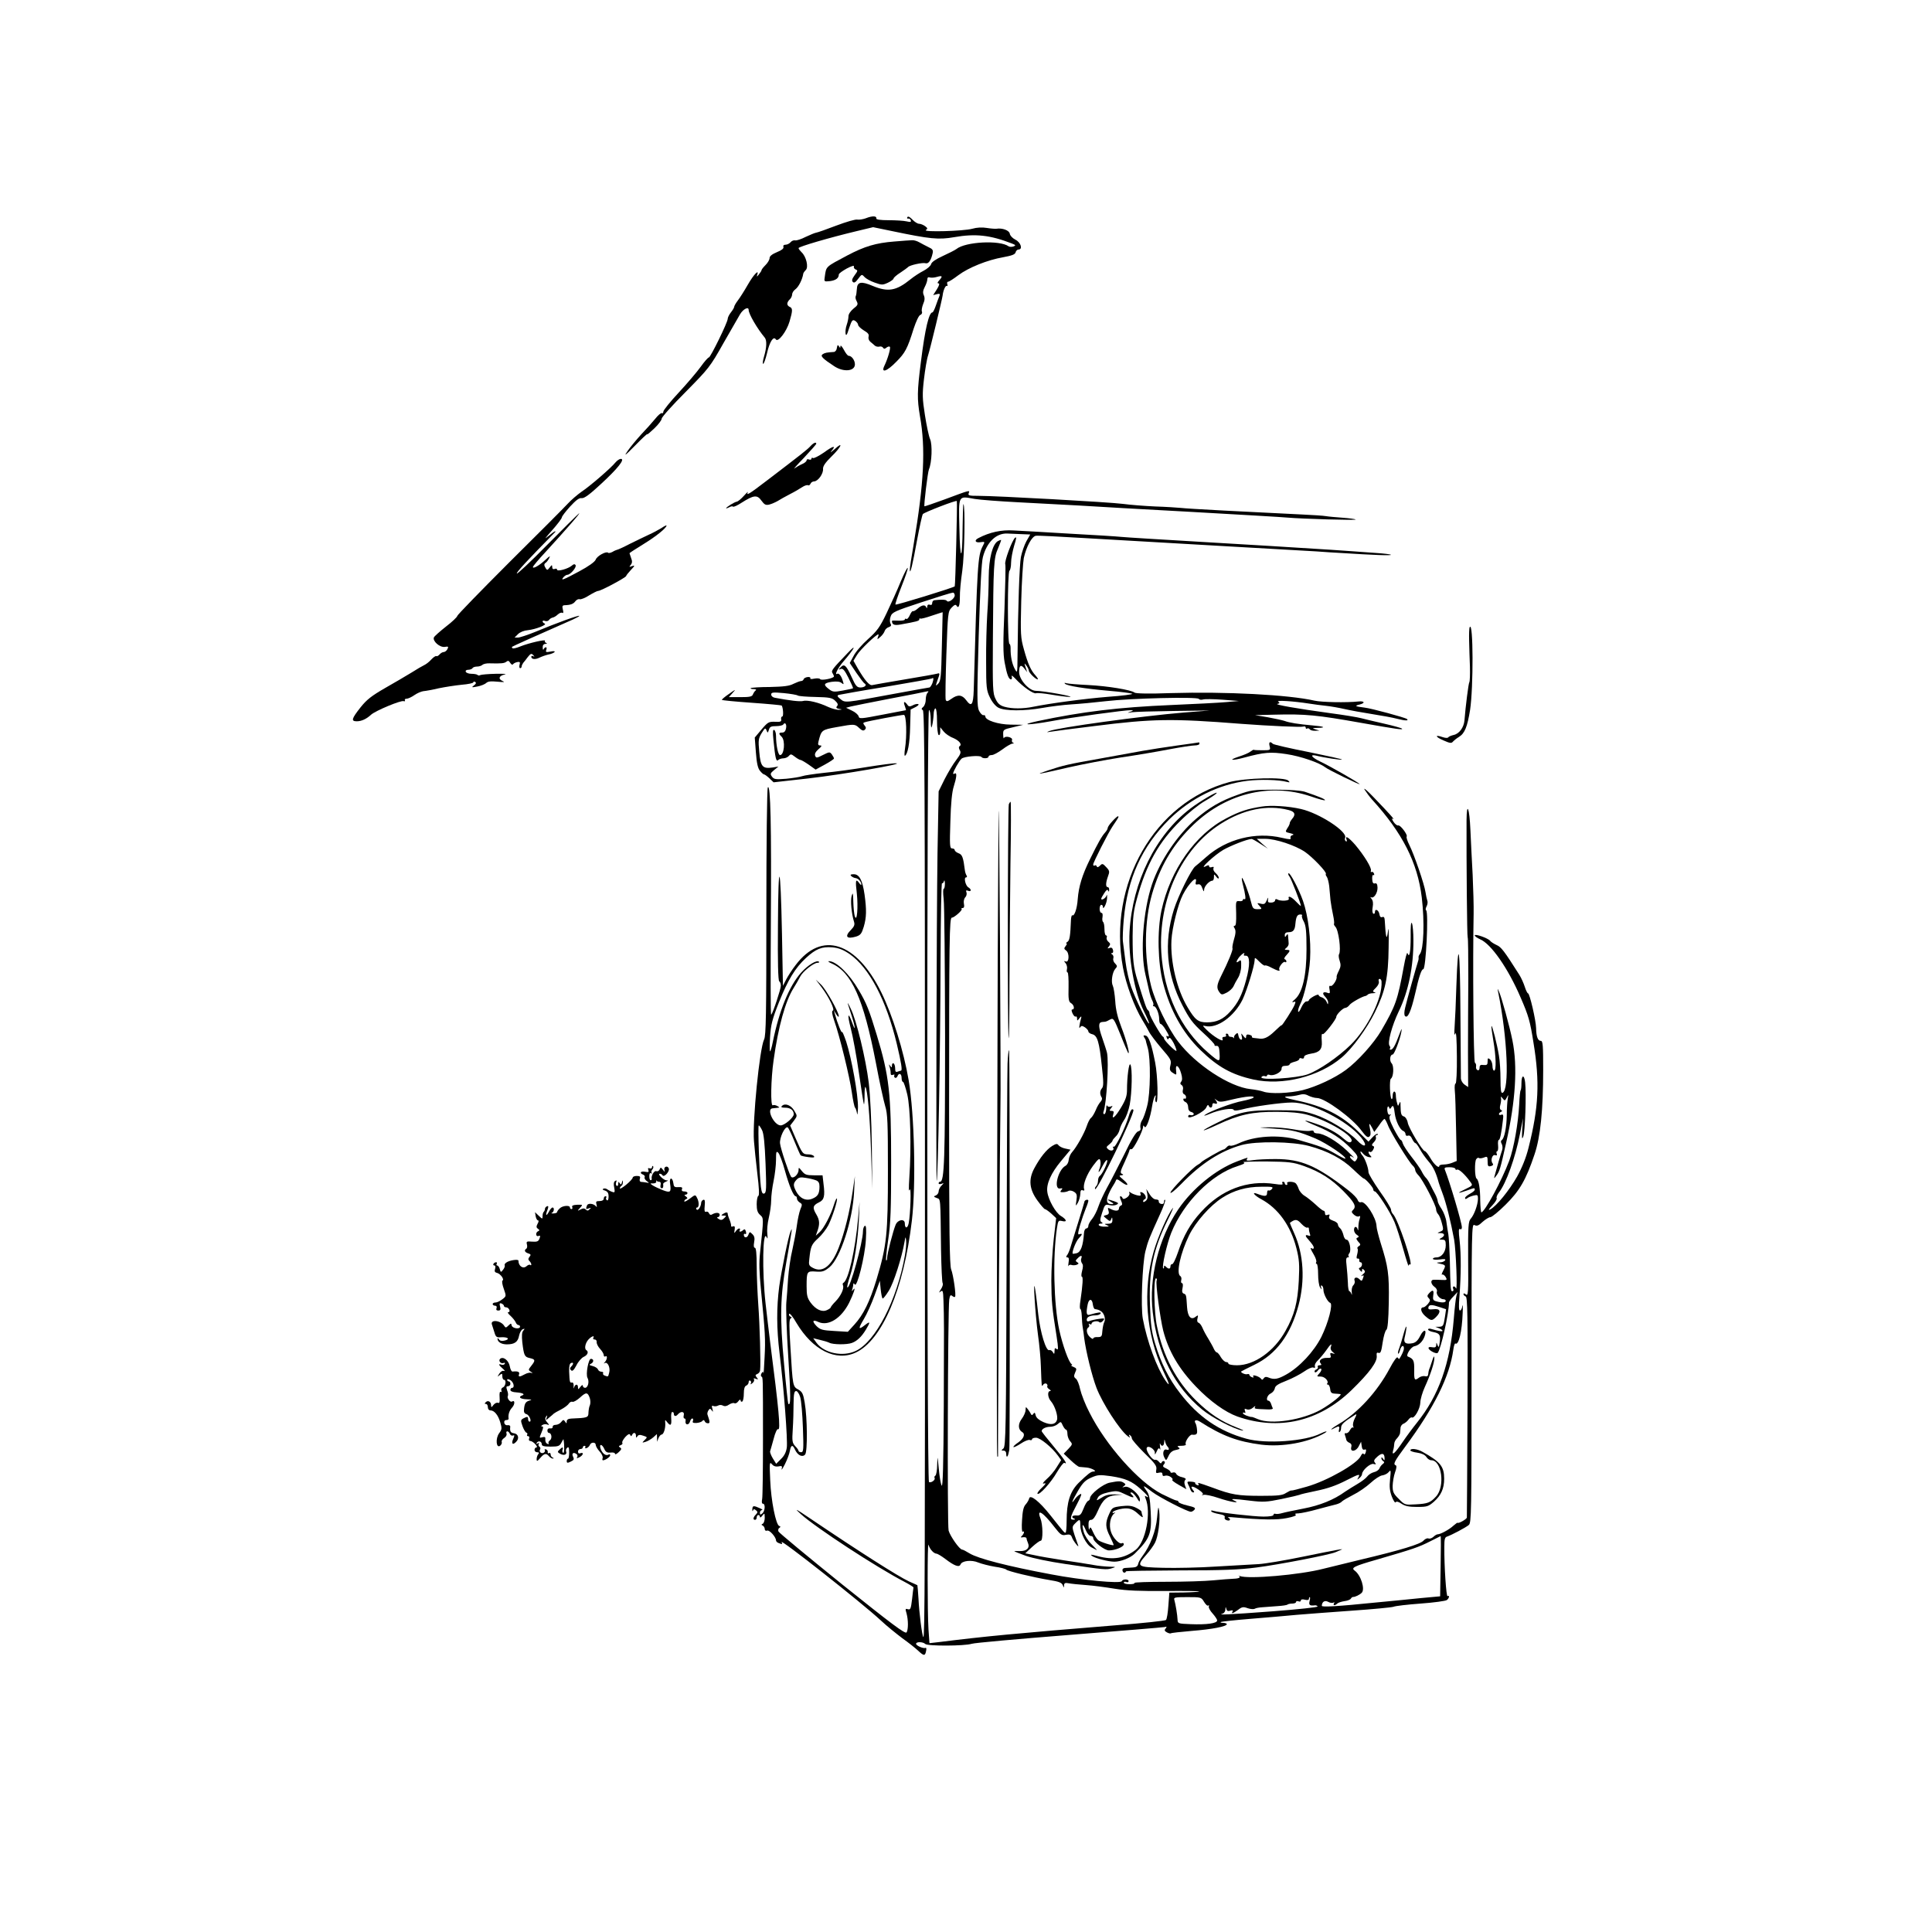 <?xml version="1.0" standalone="no"?>
<!DOCTYPE svg PUBLIC "-//W3C//DTD SVG 20010904//EN"
 "http://www.w3.org/TR/2001/REC-SVG-20010904/DTD/svg10.dtd">
<svg version="1.0" xmlns="http://www.w3.org/2000/svg"
 width="1200pt" height="1200pt" viewBox="0 0 1200 1200"
 preserveAspectRatio="xMidYMid meet">
<g transform="translate(0,1200) scale(0.1,-0.1)"
fill="#000000" stroke="none">
<path d="M5380 10645 c-19 -7 -44 -11 -55 -9 -11 3 -69 -14 -130 -37 -60 -23
-117 -43 -125 -44 -8 -1 -37 -13 -65 -26 -27 -14 -57 -24 -66 -22 -9 2 -22 -3
-29 -12 -7 -8 -21 -15 -31 -15 -11 0 -16 -5 -13 -14 3 -9 -10 -20 -40 -32 -31
-13 -46 -25 -46 -37 0 -10 -11 -29 -25 -43 -14 -14 -25 -28 -25 -32 0 -4 -8
-16 -17 -27 -12 -15 -14 -16 -10 -3 14 40 -22 3 -58 -60 -21 -37 -49 -81 -62
-98 -13 -17 -23 -35 -23 -40 0 -5 -9 -20 -20 -34 -11 -14 -20 -32 -20 -40 0
-22 -107 -240 -117 -240 -5 0 -28 -26 -50 -57 -23 -32 -85 -105 -137 -161 -53
-57 -96 -110 -96 -119 0 -8 -4 -12 -9 -9 -5 3 -24 -13 -42 -36 -19 -23 -58
-67 -87 -97 -28 -31 -66 -76 -83 -101 -26 -37 -18 -32 45 32 42 43 76 75 76
71 0 -4 20 13 45 37 25 24 45 51 45 60 0 9 67 84 149 166 143 145 152 156 233
300 47 82 94 163 104 181 20 34 54 51 54 28 0 -25 54 -117 100 -172 14 -17 12
-62 -4 -116 -8 -26 -10 -47 -6 -47 5 0 15 30 24 66 16 71 40 109 55 86 13 -21
67 49 85 111 20 68 20 83 1 91 -8 3 -15 12 -15 19 0 8 7 20 15 27 8 7 15 21
15 31 0 10 9 24 20 32 20 14 44 62 49 96 0 5 8 16 16 24 18 18 3 83 -26 110
-10 10 -19 21 -19 26 0 9 192 65 359 105 l104 25 116 -24 c239 -50 291 -55
388 -38 132 23 223 13 357 -39 26 -10 27 -13 10 -19 -10 -3 -23 -3 -29 1 -55
40 -269 29 -325 -17 -9 -7 -47 -26 -84 -43 -44 -20 -70 -38 -73 -51 -3 -11
-24 -29 -47 -41 -22 -11 -59 -35 -81 -53 -89 -72 -139 -80 -234 -41 -73 31
-97 26 -99 -20 -1 -19 -4 -39 -7 -44 -3 -5 -1 -19 6 -31 10 -19 7 -25 -20 -46
-18 -15 -31 -34 -31 -47 0 -13 -5 -37 -11 -54 -6 -17 -9 -41 -7 -54 3 -17 9
-9 22 34 17 50 21 55 38 45 10 -7 18 -18 18 -25 0 -7 16 -22 35 -34 26 -15 34
-25 30 -38 -3 -11 1 -24 10 -32 9 -7 21 -18 28 -24 6 -6 19 -9 28 -7 9 3 20 0
24 -7 5 -8 11 -8 21 1 8 6 17 9 21 5 7 -6 -13 -75 -34 -118 -23 -48 16 -35 74
25 55 55 69 81 108 206 15 45 32 82 41 85 9 3 14 13 10 21 -3 8 1 29 8 47 10
22 11 38 4 54 -7 15 -6 29 6 52 9 17 16 38 16 48 0 10 5 14 14 11 8 -3 29 -2
45 3 35 10 38 5 14 -22 -11 -12 -12 -18 -4 -18 8 0 5 -13 -10 -37 l-23 -36 23
6 c18 4 21 2 16 -11 -4 -9 -14 -36 -22 -59 -8 -24 -18 -43 -21 -43 -22 0 -46
-99 -72 -307 -24 -186 -24 -231 -6 -338 36 -200 25 -415 -39 -795 -14 -80 -25
-152 -24 -160 1 -35 18 35 44 180 16 85 32 160 37 167 9 11 208 88 211 81 4
-8 -9 -527 -13 -530 -13 -10 -364 -118 -368 -113 -3 3 14 53 37 111 23 58 41
110 39 116 -2 6 -21 -31 -43 -83 -21 -52 -61 -140 -88 -197 -42 -88 -59 -111
-116 -162 -36 -32 -77 -79 -89 -104 l-24 -44 41 -61 c23 -33 45 -63 51 -66 17
-10 1 -25 -26 -25 -21 0 -30 10 -54 64 -34 74 -46 85 -68 62 -16 -16 -16 -17
0 -11 13 5 24 -7 48 -55 17 -34 30 -63 28 -65 -2 -2 -30 -8 -63 -14 -53 -10
-63 -9 -84 7 -39 29 -36 39 14 47 32 4 51 2 62 -7 14 -11 15 -10 8 12 -9 32
-25 51 -35 45 -20 -12 6 39 39 77 69 80 87 117 25 51 -95 -99 -103 -109 -93
-124 5 -8 9 -17 9 -20 0 -12 -80 -28 -86 -17 -3 5 -20 6 -36 3 -18 -4 -28 -3
-25 2 3 5 -4 9 -15 8 -12 -1 -24 -7 -26 -13 -2 -7 -9 -12 -16 -12 -7 0 -28 -8
-47 -17 -26 -14 -61 -18 -147 -20 -63 0 -116 -4 -119 -7 -4 -3 5 -6 18 -6 13
0 19 -4 13 -8 -6 -4 -13 -15 -17 -24 -5 -15 -19 -18 -78 -18 l-72 0 24 27 c22
24 19 23 -23 -7 -27 -18 -46 -35 -44 -37 2 -3 86 -11 186 -18 100 -7 183 -15
185 -17 9 -11 13 -68 4 -68 -5 0 -9 -8 -7 -17 3 -15 -4 -18 -39 -16 -38 1 -44
-2 -83 -48 l-42 -50 7 -92 c5 -67 12 -98 25 -114 10 -13 22 -23 26 -23 4 0 19
-11 34 -25 l25 -24 215 24 c210 24 605 92 545 94 -17 1 -98 -10 -180 -23 -83
-14 -202 -30 -265 -36 -63 -7 -125 -16 -138 -21 -14 -5 -58 -12 -99 -16 -65
-5 -75 -4 -88 13 -12 17 -11 21 13 41 l27 22 -36 -6 c-63 -9 -75 5 -83 97 -7
73 -5 84 15 117 20 32 23 34 30 17 7 -18 8 -18 15 4 5 18 14 22 45 22 21 0 41
5 44 10 11 18 23 1 17 -25 -3 -16 -11 -25 -23 -25 -23 0 -24 -7 -4 -26 24 -24
16 -114 -10 -114 -12 0 -25 62 -25 121 0 15 -5 31 -11 35 -9 5 -10 -12 -5 -62
11 -112 17 -137 29 -125 6 6 21 11 33 11 12 0 27 7 34 15 11 13 15 12 37 -5
14 -11 30 -20 35 -20 5 0 29 -14 52 -30 l42 -30 57 31 c31 17 57 34 57 38 0 4
-6 15 -13 25 -13 17 -15 17 -55 -3 -39 -20 -43 -20 -49 -5 -4 12 3 25 21 41
20 17 23 23 10 23 -12 0 -15 6 -10 25 18 71 19 72 113 89 111 20 112 20 140
-6 17 -16 26 -19 35 -10 8 8 8 15 -2 26 -10 13 -10 17 1 20 19 7 227 46 243
46 16 0 20 -130 7 -211 -4 -27 -4 -46 0 -43 17 10 30 77 32 179 l3 108 30 15
c16 8 24 17 17 19 -7 2 -22 -1 -34 -8 -18 -9 -25 -9 -34 5 -18 24 -26 19 -15
-9 5 -14 8 -25 7 -26 -1 0 -67 -13 -146 -28 -135 -26 -144 -27 -148 -10 -3 10
-21 26 -41 35 l-37 18 30 8 c17 4 125 26 240 48 116 22 219 42 229 45 14 3 16
1 7 -8 -6 -6 -11 -25 -11 -43 0 -17 -7 -37 -15 -44 -13 -11 -13 -15 -3 -21 11
-7 13 -514 13 -2746 1 -2606 -1 -3021 -10 -3011 -8 8 -26 152 -30 237 -3 46
-6 84 -7 85 -2 1 -25 12 -53 24 -65 30 -307 184 -612 390 -95 64 -102 67 -58
27 92 -83 469 -330 645 -421 30 -16 54 -31 54 -34 -1 -3 -5 -36 -9 -73 -7 -59
-10 -67 -26 -62 -16 5 -17 3 -8 -27 11 -41 11 -99 0 -117 -8 -12 -94 53 -400
298 -214 173 -393 321 -396 329 -3 8 -1 19 6 22 8 6 8 9 -1 12 -21 7 -51 158
-56 283 -5 108 -4 118 10 101 10 -12 23 -17 41 -14 22 5 25 2 20 -16 -3 -11 6
2 20 29 14 28 28 65 31 83 7 38 17 41 32 8 16 -35 46 -50 63 -30 15 18 14 227
-3 323 -9 54 -15 66 -39 80 -35 19 -35 20 -49 255 -9 138 -9 180 0 186 9 6 9
9 0 12 -7 2 -11 10 -9 17 3 8 24 -17 46 -56 101 -169 245 -241 368 -184 164
76 299 393 349 821 26 223 16 656 -20 870 -31 182 -100 404 -170 546 -155 315
-371 384 -532 170 -22 -28 -48 -69 -59 -90 l-20 -39 -6 324 c-9 448 -23 476
-25 52 -2 -225 1 -344 8 -348 5 -3 10 -15 10 -27 0 -21 -48 -167 -60 -181 -4
-4 -4 258 -2 582 4 585 -2 857 -19 830 -5 -8 -9 -356 -9 -775 0 -634 -2 -766
-14 -790 -28 -57 -73 -506 -63 -631 3 -37 12 -129 21 -203 11 -89 13 -136 6
-138 -5 -2 -10 -25 -10 -51 0 -36 5 -53 21 -67 23 -21 23 -15 0 -234 -7 -60
-5 -126 5 -225 27 -277 29 -312 23 -425 -3 -63 -6 -108 -7 -100 -2 13 -3 13
-12 0 -5 -8 -5 -17 -1 -20 10 -6 10 12 10 -387 0 -188 -2 -356 -5 -373 -4 -19
-2 -30 5 -30 16 0 13 -46 -4 -60 -12 -10 -15 -10 -15 4 0 9 6 16 13 17 6 0 1
5 -13 11 -40 18 -46 17 -47 -6 -1 -11 1 -15 4 -8 4 10 8 10 19 1 11 -9 11 -13
-1 -26 -17 -17 -20 -33 -5 -33 6 0 10 7 10 15 0 8 5 15 10 15 6 0 10 -5 10
-12 0 -6 7 -3 15 8 14 18 14 17 15 -13 0 -17 -6 -34 -12 -37 -10 -5 -10 -7 0
-12 6 -3 12 -13 12 -21 0 -9 6 -13 15 -10 14 6 55 -40 55 -61 0 -5 7 -13 16
-16 22 -9 26 -8 19 5 -20 32 499 -377 615 -485 36 -34 97 -83 134 -111 38 -27
82 -62 98 -77 36 -34 44 -35 50 -3 3 13 2 22 -3 20 -11 -7 -59 13 -59 25 0 14
43 13 57 -1 14 -14 244 -13 288 1 17 6 289 30 605 55 316 25 583 47 593 49 14
4 16 2 7 -9 -9 -10 -7 -16 8 -24 11 -6 21 -8 24 -6 3 3 60 9 129 15 128 10
219 28 219 42 0 4 -10 8 -22 8 -12 0 -19 2 -16 5 3 3 85 12 184 20 98 8 229
19 289 25 61 5 216 17 345 26 129 9 244 20 255 24 11 5 87 14 170 20 82 6 155
16 162 22 15 12 18 32 4 24 -8 -5 -21 185 -20 307 0 46 3 59 17 63 29 10 116
56 135 72 16 14 17 72 17 944 0 898 1 928 18 919 15 -8 26 -4 51 20 18 16 40
29 48 29 9 0 52 35 95 78 86 85 126 153 179 311 37 108 54 278 54 526 0 153
-2 180 -15 180 -18 0 -28 26 -29 79 -1 49 -40 216 -50 216 -4 0 -13 18 -20 40
-7 22 -22 56 -34 75 -95 150 -113 173 -141 185 -17 8 -35 19 -41 27 -13 16
-95 45 -95 33 0 -5 15 -16 33 -24 68 -28 174 -180 252 -362 49 -113 59 -147
80 -282 40 -243 32 -402 -31 -651 -15 -61 -40 -123 -71 -179 -49 -86 -128
-184 -167 -204 -14 -7 -11 0 13 25 18 19 31 40 27 45 -3 5 3 21 14 35 45 57
102 216 131 365 l19 97 -5 -70 c-3 -56 -2 -65 6 -45 12 27 20 268 12 337 -6
52 -23 47 -23 -6 0 -21 -2 -40 -5 -43 -3 -3 -7 -43 -9 -89 -6 -116 -33 -271
-62 -349 -46 -123 -153 -320 -173 -320 -3 0 -6 33 -7 73 0 74 -9 128 -23 137
-11 8 -13 103 -2 120 6 8 13 11 16 8 4 -4 18 -3 31 2 22 9 24 7 24 -24 0 -29
3 -33 20 -29 14 4 17 9 11 17 -15 18 -2 58 16 51 11 -3 13 -1 9 10 -3 8 -1 15
4 15 4 0 7 16 5 35 -2 19 0 35 5 35 7 0 16 45 25 123 4 31 2 38 -10 33 -18 -7
-20 10 -2 18 9 4 9 7 0 12 -7 3 -9 15 -4 32 4 15 6 34 4 42 -3 11 -1 11 10 -2
13 -17 15 -16 26 5 10 20 11 20 6 -8 -3 -16 -6 -61 -6 -100 -1 -76 -15 -146
-31 -156 -7 -5 -7 -13 0 -25 5 -10 6 -27 2 -38 -7 -19 -33 -108 -47 -161 -4
-17 -3 -17 12 4 19 25 24 41 60 203 59 261 72 474 39 636 -18 90 -67 266 -83
302 -11 24 -11 24 -5 -5 57 -278 71 -608 26 -623 -9 -3 -12 19 -12 85 0 48 -4
115 -10 148 -11 67 -41 187 -46 182 -2 -2 3 -41 11 -88 17 -97 20 -189 5 -189
-5 0 -10 13 -10 29 0 16 -7 34 -15 41 -13 10 -15 9 -15 -12 0 -21 -4 -25 -25
-23 -19 3 -25 -1 -25 -17 0 -11 -5 -18 -12 -15 -7 2 -12 12 -10 22 2 10 -1 21
-7 24 -9 6 -14 628 -8 926 1 44 -2 152 -6 240 -5 88 -11 214 -14 280 -6 138
-23 180 -24 60 -1 -263 3 -720 7 -727 3 -4 4 -119 4 -256 -1 -136 -2 -343 -2
-460 l1 -214 -22 15 c-12 8 -22 25 -23 38 0 13 -1 197 -3 409 -2 404 -14 486
-25 170 -3 -102 -8 -216 -11 -255 -3 -47 -2 -62 4 -45 6 16 9 -33 10 -142 1
-93 -3 -168 -8 -168 -5 0 -7 -19 -5 -42 3 -24 6 -132 8 -241 l4 -198 -27 -11
c-14 -6 -38 -11 -53 -11 -16 0 -28 -4 -28 -8 0 -20 -32 7 -55 47 -14 24 -30
44 -35 44 -14 0 -99 141 -106 176 -3 19 -14 36 -23 39 -18 5 -21 16 -22 70 0
24 -1 26 -8 11 -7 -19 -8 -18 -14 5 -4 13 -7 34 -7 47 0 12 -4 22 -10 22 -5 0
-10 -12 -10 -27 0 -14 -3 -23 -7 -19 -10 10 -14 119 -4 126 17 11 20 79 5 95
-15 15 -11 55 6 55 10 0 45 91 54 140 5 27 2 24 -13 -16 -25 -69 -40 -94 -53
-94 -6 0 -8 3 -5 7 4 3 3 11 -2 17 -15 17 15 127 57 214 60 123 92 280 91 442
0 47 -4 94 -9 105 -6 13 -9 -16 -8 -83 0 -97 -8 -137 -20 -102 -3 8 -13 -30
-23 -85 -38 -207 -50 -242 -140 -397 -46 -78 -145 -189 -220 -244 -68 -50
-181 -103 -267 -125 -81 -20 -204 -25 -246 -9 -14 5 -49 12 -78 15 -131 14
-341 152 -450 295 -64 84 -142 244 -168 345 -45 179 -43 403 6 573 48 165 122
294 237 410 207 211 489 284 750 195 48 -17 87 -27 87 -23 0 7 -37 22 -125 52
-26 8 -90 13 -185 13 -136 0 -150 -2 -233 -32 -103 -36 -177 -79 -259 -150
-116 -100 -224 -261 -273 -407 -55 -165 -74 -419 -40 -561 9 -38 20 -86 24
-105 4 -19 13 -45 19 -56 6 -12 8 -24 5 -28 -3 -3 -2 -6 4 -6 14 0 33 -46 33
-80 0 -17 4 -30 9 -30 5 0 19 -15 30 -34 23 -36 27 -51 11 -41 -6 3 -7 -1 -3
-10 4 -12 8 -14 13 -4 5 8 15 -2 30 -30 12 -24 19 -45 17 -48 -6 -6 -77 65
-77 77 0 4 -3 10 -8 12 -11 5 -82 128 -82 143 0 8 -4 16 -9 20 -9 5 -21 40
-65 183 -26 84 -31 128 -31 277 1 120 5 154 28 238 58 210 135 348 271 481 45
45 112 99 149 120 37 21 71 44 74 50 10 16 -106 -52 -163 -96 -216 -164 -360
-456 -378 -763 -9 -162 30 -378 89 -496 20 -39 34 -73 32 -76 -7 -7 -85 153
-111 227 -13 36 -29 106 -35 155 -6 50 -14 106 -16 125 -3 20 0 83 5 140 23
254 113 452 283 621 134 131 306 217 484 239 80 10 197 7 248 -7 17 -4 18 -3
7 8 -22 24 -268 17 -367 -9 -464 -125 -756 -633 -660 -1152 19 -104 71 -245
120 -325 14 -22 32 -54 41 -72 8 -17 44 -64 78 -104 58 -67 63 -75 56 -105 -7
-28 -4 -36 15 -48 23 -15 23 -15 20 15 -6 44 17 32 31 -17 8 -27 8 -43 1 -52
-8 -10 -7 -16 3 -22 7 -5 11 -17 7 -30 -3 -12 0 -23 7 -26 7 -3 13 -11 13 -19
0 -8 -4 -12 -9 -9 -4 3 -8 0 -8 -6 0 -6 7 -13 15 -16 8 -4 15 -17 15 -31 0
-16 7 -27 20 -30 11 -3 17 -10 14 -15 -3 -5 -12 -7 -20 -4 -8 3 -14 -1 -14 -9
0 -22 102 29 113 57 6 14 11 18 14 11 7 -18 23 -16 23 3 0 10 6 14 15 10 18
-7 19 5 3 24 -7 8 -4 7 7 -2 19 -15 26 -15 100 3 84 20 146 25 129 10 -5 -4
-34 -13 -65 -19 -65 -12 -206 -65 -235 -87 -11 -8 3 -5 31 7 58 25 143 39 148
24 2 -6 19 -5 48 2 69 19 248 44 314 44 120 1 344 -113 429 -217 45 -55 24
-70 -25 -18 -55 57 -175 131 -263 160 -74 24 -95 27 -236 27 -180 1 -237 -11
-368 -77 -114 -56 -114 -66 0 -13 135 63 217 81 368 80 85 0 145 -6 190 -18
131 -36 300 -139 273 -167 -9 -9 -20 -5 -48 19 -42 37 -98 67 -174 93 -86 30
-84 22 4 -14 93 -38 154 -77 218 -142 39 -40 44 -50 34 -66 -10 -17 -13 -17
-29 -2 -22 20 -15 30 9 13 10 -7 -9 13 -42 44 -63 59 -143 106 -182 106 -13 0
-23 5 -23 11 0 7 -9 9 -23 5 -13 -3 -59 1 -101 9 -43 8 -112 14 -154 13 -76
-1 -75 -1 28 -8 120 -8 154 -17 262 -62 68 -29 195 -115 184 -125 -2 -2 -30
12 -62 31 -59 34 -94 47 -233 87 -119 33 -269 24 -368 -23 -23 -11 -47 -17
-52 -14 -5 3 -14 -1 -21 -9 -7 -8 -16 -15 -21 -15 -9 0 -132 -70 -139 -80 -3
-4 -13 -11 -22 -16 -32 -18 -168 -157 -168 -172 0 -8 30 16 68 55 123 127 243
204 374 241 92 25 316 22 419 -6 115 -31 206 -79 274 -145 32 -31 62 -57 65
-57 11 0 60 -56 60 -68 0 -7 4 -12 9 -12 14 0 95 -126 122 -189 13 -30 37
-107 55 -170 18 -64 33 -110 33 -103 1 7 5 11 9 8 25 -15 -75 282 -105 312 -7
7 -13 20 -13 29 0 8 -31 60 -70 114 -38 55 -70 108 -70 118 0 26 -21 83 -36
102 -8 8 -14 20 -14 25 0 5 7 0 15 -10 8 -11 25 -21 37 -23 18 -3 20 -1 10 9
-14 14 -16 32 -3 23 6 -3 15 3 20 14 8 14 8 20 -1 23 -9 3 -8 10 5 23 10 9 16
24 13 31 -3 8 0 14 6 14 6 0 8 3 5 7 -4 3 -18 -6 -32 -21 l-25 -27 -64 63
c-102 101 -216 158 -383 193 -73 15 -91 25 -47 25 16 0 44 4 62 9 24 7 40 6
60 -5 15 -7 38 -14 52 -14 49 0 221 -126 276 -202 28 -37 39 -46 49 -38 9 7
10 21 5 45 -9 42 -6 44 13 9 l13 -25 29 40 c15 23 31 41 34 41 4 0 13 -17 21
-37 15 -43 133 -234 155 -253 8 -7 15 -19 15 -26 0 -8 9 -23 21 -35 26 -26
109 -186 109 -210 0 -10 6 -24 13 -31 7 -7 17 -32 23 -56 11 -40 10 -44 -10
-52 -21 -9 -21 -9 2 -9 26 -1 29 -16 5 -30 -16 -9 -16 -10 5 -11 18 0 22 -5
22 -35 0 -41 -26 -75 -57 -75 -13 0 -23 -4 -23 -9 0 -5 19 -7 42 -4 29 4 39 3
34 -5 -4 -7 -19 -13 -34 -13 -20 -1 -22 -2 -7 -6 46 -10 47 -11 30 -44 -9 -17
-13 -29 -8 -26 5 3 15 -3 22 -14 11 -19 10 -21 -26 -19 -21 1 -44 2 -50 1 -20
-2 -15 -28 7 -44 12 -8 18 -21 15 -29 -7 -18 19 -48 41 -48 8 0 14 -4 14 -10
0 -11 -24 -13 -58 -3 -20 5 -23 11 -20 35 6 35 -2 40 -24 17 -14 -15 -15 -21
-4 -32 11 -11 10 -17 -4 -35 -10 -12 -23 -22 -28 -22 -23 0 -18 -29 10 -54 36
-31 42 -32 68 -6 33 33 26 53 -15 48 -28 -3 -35 -1 -33 11 4 19 20 19 71 2
l39 -13 -7 -47 c-9 -57 -11 -61 -38 -62 l-22 0 23 -9 c12 -5 22 -12 22 -16 0
-6 -28 -1 -72 12 -10 3 -18 1 -18 -4 0 -5 15 -13 34 -16 39 -8 45 -18 38 -66
-4 -29 -6 -32 -13 -15 -7 18 -8 19 -8 1 -1 -14 -7 -17 -26 -14 -14 3 -23 1
-22 -6 3 -15 49 -38 57 -29 20 22 70 248 70 313 0 5 12 22 27 37 l26 28 -7
-25 c-4 -14 -11 -77 -16 -140 -23 -281 -93 -478 -230 -648 -25 -31 -65 -85
-88 -119 -48 -71 -69 -89 -59 -52 4 13 7 32 7 41 0 10 8 26 18 35 9 10 17 24
18 31 1 6 2 21 3 32 0 11 9 24 19 27 9 4 23 15 30 25 7 10 17 16 21 14 15 -10
52 54 53 92 0 20 13 64 28 97 35 76 60 153 59 179 0 16 -3 14 -11 -9 -5 -16
-12 -37 -15 -45 -9 -21 -10 -28 -12 -46 -1 -11 -7 -15 -19 -12 -10 3 -27 -1
-37 -8 -29 -22 -32 -18 -31 46 1 59 -4 70 -39 84 -16 6 18 60 40 64 28 6 52
29 64 63 15 44 -6 45 -28 1 -14 -28 -28 -41 -47 -45 -42 -8 -57 2 -50 32 17
72 15 99 -3 36 -10 -38 -24 -83 -30 -99 -7 -16 -9 -31 -7 -34 3 -2 8 7 12 22
7 28 24 36 24 11 0 -13 -12 -39 -28 -65 -2 -2 -6 1 -11 8 -4 7 -23 -18 -50
-69 -77 -144 -197 -275 -317 -345 -43 -25 -63 -45 -25 -24 28 15 34 13 28 -10
-3 -11 -1 -18 4 -14 5 3 9 15 9 27 0 20 19 37 88 80 10 6 9 0 -3 -23 -9 -17
-14 -39 -10 -48 3 -9 3 -13 -1 -9 -4 4 -12 -3 -19 -16 -6 -12 -17 -21 -25 -19
-8 2 -10 -3 -5 -15 3 -10 7 -22 8 -28 1 -5 10 -13 19 -17 11 -4 15 -14 11 -27
-8 -33 31 -27 47 7 l14 27 4 -27 c2 -18 8 -25 17 -22 10 4 12 0 8 -16 -4 -13
-8 -17 -13 -11 -4 7 -11 2 -18 -13 -21 -47 -208 -154 -335 -190 -48 -14 -91
-25 -95 -24 -4 2 -19 -6 -34 -15 -22 -15 -48 -18 -155 -18 -142 0 -182 6 -302
51 -92 33 -95 34 -86 20 3 -6 -1 -7 -9 -4 -9 3 -14 9 -12 13 2 3 -9 7 -25 8
-24 2 -27 0 -20 -15 5 -9 12 -25 15 -34 3 -10 11 -18 17 -18 8 0 8 4 -1 15
-22 27 -3 28 35 2 25 -17 32 -27 23 -31 -7 -3 -4 -4 8 -1 11 3 53 -6 94 -20
71 -24 143 -36 95 -15 -28 12 -8 12 98 -1 83 -10 103 -9 196 10 58 12 108 24
112 26 4 3 51 14 105 25 69 14 124 33 186 65 77 39 87 42 77 22 -11 -20 -11
-21 4 -8 10 7 17 19 17 25 1 24 51 68 71 63 16 -4 18 -3 9 8 -9 11 -6 19 17
39 28 24 43 20 43 -14 0 -13 -1 -13 -10 0 -6 9 -10 10 -10 3 0 -6 5 -15 12
-19 8 -5 7 -10 -4 -18 -8 -6 -17 -18 -20 -27 -4 -9 -19 -20 -34 -23 -16 -4
-34 -16 -42 -27 -7 -10 -34 -31 -60 -46 -26 -15 -60 -37 -77 -48 -70 -51 -158
-86 -258 -105 -56 -11 -115 -23 -132 -28 -16 -5 -36 -7 -42 -5 -7 3 -13 0 -13
-6 0 -7 -24 -11 -62 -11 -62 0 -276 25 -312 36 -11 4 -16 2 -12 -4 3 -5 24
-12 47 -16 29 -5 39 -11 36 -20 -3 -8 2 -16 14 -19 21 -6 26 8 7 17 -7 3 10 4
37 1 171 -15 267 -17 329 -4 41 8 61 16 54 21 -8 5 -2 8 17 8 17 1 71 12 120
26 50 13 101 27 115 30 14 4 30 11 35 18 6 6 37 24 70 41 33 16 82 50 108 74
26 24 59 46 73 47 14 2 32 11 40 21 13 16 14 11 8 -45 -5 -47 -2 -73 11 -108
10 -25 20 -41 24 -35 4 7 17 4 36 -9 22 -15 47 -20 97 -20 62 0 70 3 104 32
45 40 64 82 64 143 0 76 -23 105 -134 167 -33 19 -76 24 -76 9 0 -4 19 -11 43
-14 27 -4 47 -13 56 -26 7 -12 21 -21 31 -21 66 0 87 -164 29 -226 -35 -38
-52 -44 -126 -48 -66 -4 -68 -4 -105 34 -33 32 -38 44 -38 81 1 24 7 62 15 84
9 24 11 41 5 43 -19 7 -10 24 58 116 180 243 276 435 299 603 3 24 9 41 13 38
20 -13 41 74 45 190 2 39 1 58 -2 43 -2 -16 -9 -28 -15 -28 -7 0 -8 29 -3 88
10 133 11 259 1 346 -7 59 -6 77 2 72 8 -4 12 0 12 11 0 28 -76 284 -105 356
-6 14 -1 17 29 17 20 0 36 -5 36 -11 0 -5 5 -7 10 -4 10 6 48 -28 82 -75 17
-23 17 -23 -30 -46 -55 -26 -52 -30 8 -9 50 18 50 18 50 5 0 -5 -13 -16 -30
-25 -16 -9 -30 -20 -30 -26 0 -8 4 -8 13 -2 6 6 24 13 40 17 25 6 27 4 27 -21
-1 -37 -24 -100 -45 -123 -15 -17 -17 -45 -16 -251 2 -209 0 -231 -14 -219 -8
7 -15 8 -15 2 0 -5 6 -12 14 -15 11 -4 13 -119 11 -684 -2 -373 -3 -683 -4
-689 -1 -10 -54 -40 -58 -32 -1 1 -12 -7 -25 -18 -25 -24 -81 -54 -98 -54 -6
0 -18 -7 -27 -16 -9 -8 -22 -13 -30 -10 -8 4 -22 -3 -31 -13 -19 -22 -139 -59
-397 -120 -93 -23 -195 -48 -225 -55 -146 -38 -467 -66 -520 -45 -8 3 -12 4
-7 2 17 -10 4 -18 -30 -19 -21 -1 -78 -5 -128 -10 -49 -5 -181 -9 -292 -9
-110 0 -199 -3 -196 -7 2 -5 -12 -8 -31 -8 -20 0 -36 4 -36 10 0 5 7 7 15 4 8
-4 15 -1 15 5 0 14 -37 14 -42 0 -6 -17 -250 6 -438 42 -273 51 -454 98 -507
130 -21 13 -42 24 -47 24 -16 0 -74 83 -84 118 -9 33 -5 1376 4 1435 4 26 8
31 18 23 7 -6 15 -9 18 -6 8 8 -11 138 -24 170 -10 23 -13 241 -13 990 0 1062
2 1195 17 1195 15 0 68 47 61 54 -4 3 -1 6 6 6 9 0 12 9 8 27 -3 15 1 32 9 40
7 7 10 21 7 30 -5 12 -2 15 10 10 21 -8 22 9 2 21 -18 10 -30 62 -15 62 7 0 8
5 3 13 -4 6 -9 21 -10 32 -10 79 -16 97 -39 105 -13 5 -24 14 -24 20 0 5 -7
10 -16 10 -15 0 -16 17 -11 168 3 113 10 183 21 217 18 57 21 89 6 80 -5 -3
-10 -3 -10 0 0 13 39 82 53 93 17 14 116 22 123 10 7 -11 44 -10 44 2 0 6 9
10 20 10 11 0 40 16 66 35 25 19 53 35 62 36 10 0 12 3 5 5 -7 3 -10 11 -7 18
6 16 -43 28 -50 12 -2 -6 -5 3 -5 21 -1 31 1 32 62 46 l62 15 -78 1 c-77 1
-157 27 -157 51 0 6 -5 9 -12 8 -6 -2 -18 10 -27 27 -13 26 -13 83 -2 468 9
288 17 454 26 487 24 92 82 148 150 146 22 -1 63 -3 92 -4 l52 -2 -24 -42
c-13 -24 -28 -68 -34 -98 -9 -48 -18 -300 -21 -620 -1 -103 -1 -104 -17 -75
-17 31 -27 79 -26 128 0 15 -3 27 -7 27 -13 0 -13 447 0 455 5 3 10 26 10 50
0 24 9 71 19 105 14 44 16 58 6 50 -19 -16 -68 -148 -61 -165 3 -8 0 -133 -5
-277 -9 -207 -9 -278 1 -333 14 -75 25 -105 40 -105 5 0 7 8 4 18 -4 10 6 4
23 -14 45 -49 112 -96 128 -90 8 3 52 -1 97 -9 46 -8 97 -14 113 -14 35 2
-165 38 -212 38 -42 1 -103 70 -103 116 0 43 11 50 32 23 l18 -23 -10 30 c-9
28 -9 29 5 11 8 -11 15 -25 15 -31 0 -13 42 -55 55 -55 5 0 -1 10 -12 23 -30
32 -48 72 -73 162 -21 75 -22 93 -17 300 3 121 11 242 16 269 16 71 50 134 75
138 12 2 145 -5 296 -14 151 -9 518 -30 815 -47 297 -17 581 -33 630 -36 50
-4 119 -8 155 -10 205 -13 314 -17 309 -11 -3 3 -43 8 -90 11 -46 3 -115 8
-152 11 -38 3 -96 7 -130 9 -298 19 -448 28 -822 50 -236 14 -452 27 -480 30
-27 3 -171 12 -320 20 -148 9 -306 18 -349 20 -76 5 -149 -11 -218 -47 -29
-14 -21 -31 11 -26 29 4 30 4 15 -24 -31 -60 -34 -108 -56 -895 -3 -92 -14
-107 -47 -62 -25 34 -52 37 -92 8 -24 -17 -30 -18 -35 -6 -3 8 -1 135 4 281 9
259 10 267 32 291 17 18 26 22 31 13 13 -21 21 -1 21 54 -1 29 6 102 15 163
14 98 19 402 7 414 -2 2 -4 -61 -5 -140 -1 -216 -16 -224 -20 -11 -5 211 -9
201 94 183 34 -6 157 -15 272 -21 116 -6 284 -15 375 -20 91 -6 408 -24 705
-40 297 -17 563 -32 590 -35 90 -8 430 -18 425 -12 -3 3 -39 8 -80 11 -41 3
-88 7 -105 10 -16 3 -82 7 -145 10 -335 16 -720 36 -755 41 -22 2 -94 7 -160
9 -66 3 -156 10 -200 16 -84 11 -783 50 -898 50 -58 0 -66 2 -60 17 8 20 9 20
-152 -40 -66 -24 -121 -43 -123 -42 -5 4 20 211 28 230 18 42 22 153 7 187 -8
18 -22 85 -32 149 -16 102 -17 130 -6 224 7 59 18 126 26 149 12 37 87 347 90
371 3 30 18 64 26 59 5 -3 6 2 3 10 -3 9 -1 16 5 16 6 0 34 18 63 40 64 48
181 95 279 112 54 10 73 17 77 30 2 10 11 18 18 18 28 0 15 44 -19 61 -18 9
-33 25 -35 37 -3 21 -47 37 -83 31 -8 -1 -35 1 -60 5 -29 5 -62 3 -90 -5 -53
-15 -310 -22 -288 -8 12 8 11 12 -5 24 -11 8 -28 15 -38 15 -9 0 -28 12 -41
26 -16 17 -27 22 -31 15 -4 -6 -2 -10 5 -9 6 2 14 -3 16 -11 4 -10 -2 -12 -27
-6 -17 4 -67 7 -110 7 -52 0 -79 4 -77 11 3 16 -24 17 -63 2z m550 -2343 c0
-20 -40 -49 -49 -34 -5 8 -32 9 -78 4 -7 -1 -13 -9 -13 -18 0 -10 -6 -14 -15
-10 -10 3 -15 -1 -16 -12 0 -10 -3 -12 -6 -4 -7 18 -27 15 -53 -8 -12 -11 -26
-18 -29 -16 -4 3 -13 -9 -20 -25 -7 -16 -17 -27 -22 -23 -5 3 -9 1 -9 -4 0 -5
-18 -8 -40 -7 -22 1 -40 1 -40 -1 0 -24 14 -30 53 -23 100 18 117 22 117 32 0
6 2 8 6 5 3 -3 35 5 72 18 36 12 67 22 67 21 0 -1 -2 -97 -5 -214 -4 -187 -7
-214 -23 -230 -17 -17 -17 -16 -3 25 15 40 14 43 -2 38 -9 -3 -100 -19 -202
-36 -102 -17 -192 -33 -201 -35 -18 -6 -47 28 -92 105 l-26 46 22 36 c18 31
119 128 133 128 2 0 1 -8 -3 -17 -6 -16 -4 -16 15 1 12 10 24 27 27 37 3 10
15 21 26 24 14 5 17 11 10 22 -5 10 -5 28 1 44 9 26 24 33 191 88 100 33 188
60 195 60 6 1 12 -7 12 -17z m-139 -546 c-6 -14 -14 -26 -18 -26 -5 0 -107
-19 -228 -41 -302 -56 -295 -55 -325 -31 -20 16 -22 22 -10 26 8 2 141 26 295
51 154 26 282 49 284 51 10 10 11 -5 2 -30z m-836 -76 c6 -4 55 -8 110 -9 86
-2 103 -5 122 -23 17 -16 20 -25 12 -34 -8 -9 -4 -14 13 -17 22 -4 22 -4 -3
-6 -14 0 -43 8 -65 18 -56 27 -129 45 -156 37 -20 -5 -84 3 -175 20 -13 2 -23
11 -23 20 0 14 11 15 78 9 42 -4 82 -11 87 -15z m865 -159 c0 -44 5 -83 10
-86 6 -4 10 5 10 21 l0 27 20 -25 c11 -14 37 -33 59 -41 38 -16 59 -41 41 -52
-6 -4 -5 -13 1 -24 10 -14 5 -26 -22 -62 -19 -24 -51 -78 -72 -119 l-37 -75
-7 -385 c-6 -391 -10 -2041 -5 -2035 8 8 23 821 24 1377 1 262 5 475 9 472 4
-2 10 4 12 13 3 10 5 3 6 -14 0 -18 -3 -33 -7 -33 -5 0 -5 -28 -1 -62 5 -35 8
-418 9 -852 0 -769 -4 -906 -31 -906 -5 0 -9 -4 -9 -10 0 -5 8 -6 18 -3 16 7
16 6 0 -11 -10 -9 -18 -26 -18 -36 0 -10 -8 -21 -17 -25 -16 -6 -15 -8 5 -16
25 -9 23 12 27 -326 2 -105 6 -196 10 -203 4 -6 -1 -23 -11 -38 -13 -21 -14
-24 -2 -14 14 11 16 4 18 -55 4 -120 4 -140 2 -658 -2 -364 -6 -505 -13 -492
-6 10 -14 57 -18 105 -8 83 -8 84 -10 25 0 -34 -6 -65 -11 -68 -6 -4 -8 -10
-5 -15 7 -11 -22 -33 -35 -25 -14 9 -14 4795 0 4795 6 0 11 -28 11 -62 1 -50
3 -57 9 -33 4 17 8 47 9 68 0 20 6 37 11 37 6 0 10 -33 10 -79z m-544 -1446
c123 -85 229 -287 294 -558 28 -118 36 -167 26 -167 -2 0 -11 -3 -20 -6 -12
-5 -16 0 -16 19 0 14 -4 29 -10 32 -5 3 -10 -2 -10 -12 0 -15 -2 -16 -11 -3
-9 12 -9 11 -4 -5 4 -11 7 -28 7 -38 -1 -13 4 -17 14 -13 8 3 12 2 9 -3 -3 -5
-1 -12 4 -15 5 -3 11 1 15 9 9 24 26 17 26 -10 0 -14 4 -25 9 -25 4 0 16 -35
26 -77 20 -85 26 -329 13 -518 -4 -65 -4 -91 2 -75 11 28 5 -153 -6 -208 -7
-34 -24 -34 -24 -1 0 31 -43 25 -57 -8 -15 -35 -53 -181 -53 -207 0 -11 -3
-17 -6 -14 -3 3 3 62 13 129 15 102 18 188 18 479 0 433 -12 537 -90 794 -46
152 -64 197 -111 276 -59 102 -141 181 -186 180 -7 -1 1 -7 17 -14 125 -55
198 -218 275 -616 22 -118 49 -240 58 -270 15 -47 17 -103 17 -405 0 -391 -7
-461 -71 -673 -42 -138 -82 -219 -137 -279 l-41 -45 -84 5 c-74 4 -87 8 -110
30 -30 31 -25 43 11 26 62 -28 142 22 191 119 28 57 44 105 26 82 -10 -13 -11
-12 -6 3 3 10 6 24 6 30 0 8 3 8 9 -1 14 -23 63 173 69 277 4 69 2 92 -7 87
-6 -4 -11 -19 -11 -34 0 -68 -82 -363 -97 -348 -3 2 4 33 16 68 28 84 50 230
56 358 l4 105 -9 -100 c-18 -202 -61 -390 -92 -403 -4 -2 -5 -9 -2 -16 8 -20
-14 -66 -46 -99 -17 -17 -30 -34 -30 -37 0 -4 -10 -11 -23 -17 -31 -15 -70 3
-102 46 -21 29 -25 46 -25 102 0 92 2 95 58 91 40 -3 52 1 84 27 68 57 145
293 153 471 l5 95 -14 -95 c-19 -130 -50 -254 -86 -348 -44 -114 -99 -159
-159 -128 -27 14 -29 19 -24 58 8 77 14 90 55 127 22 20 50 56 63 81 25 49 60
159 53 166 -3 2 -11 -15 -18 -38 -18 -62 -64 -150 -91 -173 l-22 -20 7 20 c19
50 18 75 -3 111 -26 43 -23 57 16 76 32 15 38 38 28 115 l-6 53 -54 0 c-46 0
-56 4 -74 26 -19 24 -21 25 -21 7 0 -28 -35 -59 -47 -41 -14 23 -64 171 -68
206 -4 34 29 106 47 100 5 -2 24 -41 42 -86 19 -46 36 -85 39 -88 3 -3 24 -8
48 -11 30 -4 40 -3 35 5 -4 7 -20 12 -35 12 -35 0 -38 5 -80 102 l-33 77 23
30 c22 30 22 30 2 63 -20 34 -57 48 -76 29 -8 -8 -3 -11 19 -11 33 0 54 -15
54 -41 0 -20 -57 -69 -81 -69 -41 0 -91 102 -51 106 6 1 20 2 30 3 16 2 16 2
-1 12 -9 5 -22 7 -27 4 -15 -9 -12 163 5 280 29 208 73 366 123 446 15 24 34
57 42 73 16 32 84 86 108 86 9 0 12 3 9 6 -13 14 -69 -20 -111 -67 -74 -83
-136 -234 -176 -431 -6 -32 -14 -58 -17 -58 -3 0 -3 40 0 89 5 76 13 109 55
215 56 140 101 214 168 276 62 57 98 71 163 66 41 -4 67 -14 107 -41z m3365
-954 c11 19 17 10 22 -36 6 -48 32 -101 52 -109 8 -3 15 -12 15 -20 0 -9 6
-13 15 -10 9 4 19 -3 26 -20 7 -14 16 -26 20 -26 5 0 17 -17 28 -37 11 -21 35
-55 54 -77 29 -32 47 -71 63 -131 1 -5 12 -35 23 -65 22 -57 52 -176 73 -290
11 -63 22 -327 11 -302 -7 17 -24 15 -17 -3 4 -8 1 -15 -5 -15 -11 0 -12 9
-16 203 -2 64 -6 132 -9 150 -3 17 -9 52 -12 77 -3 25 -17 61 -30 81 -13 19
-24 41 -24 48 0 7 -7 27 -16 44 -10 18 -24 46 -32 62 -8 17 -20 35 -26 40 -6
6 -18 23 -26 40 -8 16 -37 57 -63 90 -26 33 -50 70 -54 83 -3 12 -9 22 -13 22
-4 0 -23 31 -43 69 -26 52 -32 72 -23 82 8 9 8 10 0 6 -7 -4 -14 3 -16 18 -5
25 4 45 11 24 2 -8 6 -8 12 2z m-3908 -140 c11 -21 17 -84 22 -209 6 -154 5
-180 -8 -185 -11 -4 -16 5 -21 41 -9 72 -20 382 -13 382 3 0 12 -13 20 -29z
m142 -251 c27 -97 54 -160 67 -160 5 0 8 -7 8 -15 0 -7 8 -18 17 -24 16 -9 17
-13 4 -43 -7 -18 -17 -64 -22 -103 -5 -38 -18 -106 -28 -150 -11 -44 -22 -123
-26 -175 -3 -52 -8 -120 -11 -150 -3 -30 2 -182 12 -337 16 -247 16 -309 0
-292 -2 2 -14 113 -26 247 -27 288 -24 419 14 632 39 222 38 218 27 193 -14
-30 -56 -239 -71 -343 -17 -130 -17 -261 2 -415 27 -220 51 -540 45 -586 -4
-28 -15 -51 -36 -71 l-30 -30 -21 34 c-11 18 -18 38 -17 43 2 6 12 40 22 77
10 40 22 65 28 61 17 -10 4 128 -49 537 -8 63 -21 174 -29 245 -22 196 -18
466 7 410 6 -14 7 -7 4 20 -3 22 1 67 9 100 8 33 15 83 15 110 0 28 7 82 15
120 8 39 15 97 15 130 0 52 2 57 14 45 8 -8 27 -58 41 -110z m193 -61 c16 -6
22 -17 22 -38 0 -45 -10 -62 -44 -76 -39 -17 -78 1 -101 45 -19 37 -19 49 2
72 14 15 25 18 58 12 22 -3 50 -10 63 -15z m553 -465 c-49 -278 -182 -537
-306 -595 -81 -38 -195 -14 -243 50 l-21 29 41 -10 c22 -5 49 -13 59 -18 22
-12 110 -13 141 -1 32 12 60 39 86 82 29 48 28 55 -4 30 -43 -34 -45 -25 -9
35 19 31 49 98 67 148 l33 91 5 -52 c3 -28 8 -55 12 -58 3 -3 20 18 38 47 31
49 81 206 98 303 6 36 7 37 10 11 2 -16 -1 -57 -7 -92z m-651 -881 c7 -21 14
-107 17 -190 5 -137 4 -153 -11 -153 -9 0 -16 4 -16 8 0 5 -9 18 -21 30 -18
20 -20 31 -15 105 3 45 5 117 5 160 1 60 4 77 16 77 8 0 19 -17 25 -37z m3978
-1050 l-3 -188 -120 -11 c-66 -7 -190 -19 -275 -27 -245 -25 -340 -30 -340
-21 1 25 18 36 39 25 12 -7 27 -9 33 -5 7 4 8 3 4 -4 -9 -15 6 -16 20 -2 6 6
26 12 44 15 18 2 36 9 40 15 4 7 10 11 14 11 12 -1 41 13 54 26 22 22 -5 109
-43 137 -26 18 -7 28 140 70 224 65 258 77 325 111 36 18 66 33 68 34 2 1 2
-83 0 -186z m-3160 95 c8 -10 21 -18 28 -18 7 0 32 -15 57 -34 55 -42 85 -53
93 -33 9 23 68 30 110 12 20 -8 66 -20 102 -26 37 -5 69 -14 72 -18 6 -9 166
-48 269 -65 57 -9 76 -16 82 -32 7 -17 8 -18 8 -1 1 15 7 17 29 13 15 -3 63
-8 107 -11 44 -3 125 -14 180 -23 74 -12 156 -15 314 -14 118 1 212 0 210 -3
-3 -2 -46 -5 -96 -6 l-90 -1 -6 -80 c-3 -44 -9 -84 -15 -90 -5 -5 -146 -20
-313 -33 -618 -50 -816 -69 -1095 -104 l-61 -7 -6 85 c-7 111 -7 552 0 526 3
-11 12 -28 21 -37z m1691 -318 c10 -16 21 -27 26 -22 4 4 6 1 3 -7 -2 -7 9
-27 24 -43 15 -17 28 -36 28 -43 0 -18 -65 -27 -165 -23 -78 3 -80 4 -81 28
-1 28 -12 95 -20 123 -5 15 3 17 80 17 85 0 87 0 105 -30z m655 5 c-6 -24 1
-30 33 -26 6 1 14 -2 17 -7 3 -5 -122 -18 -277 -30 -281 -21 -349 -24 -314
-15 9 2 18 14 18 26 1 18 2 19 6 4 3 -13 10 -16 25 -11 14 4 18 2 14 -5 -11
-17 2 -13 34 10 24 19 33 20 60 10 18 -6 37 -7 44 -3 6 4 27 8 46 9 19 2 61 4
93 7 32 2 61 6 64 10 4 3 17 6 30 6 12 0 23 4 23 10 0 5 7 7 15 4 8 -4 15 -1
15 5 0 7 9 9 25 5 15 -4 25 -2 25 5 0 6 2 11 5 11 3 0 3 -11 -1 -25z"/>
<path d="M5102 5869 c47 -62 85 -142 71 -146 -8 -3 -5 -23 8 -61 34 -95 97
-353 110 -448 7 -49 16 -91 20 -94 4 -3 9 -19 12 -35 2 -17 5 0 6 37 1 79 -39
302 -73 408 -14 41 -26 68 -26 60 -1 -14 -29 55 -44 110 l-7 25 15 -25 c9 -14
15 -19 16 -12 0 25 -80 169 -112 198 l-31 29 35 -46z"/>
<path d="M5266 5765 c4 -11 15 -46 25 -78 22 -69 24 -100 3 -42 -27 75 -33 58
-10 -31 13 -49 36 -174 51 -279 15 -104 29 -192 31 -194 2 -2 4 22 4 54 0 32
2 56 5 54 13 -14 28 -179 35 -394 l8 -240 -3 265 c-2 160 -10 317 -19 395 -19
151 -76 388 -112 460 -13 28 -21 41 -18 30z"/>
<path d="M5555 10500 c-115 -9 -185 -30 -293 -87 -135 -72 -130 -66 -139 -131
-5 -32 -5 -32 33 -28 35 5 54 18 54 41 0 6 22 22 49 37 28 15 48 21 45 13 -3
-7 2 -15 11 -19 14 -5 13 -9 -7 -36 -16 -22 -19 -33 -11 -41 8 -8 17 -3 33 19
22 29 23 30 39 12 9 -10 37 -26 63 -35 45 -16 50 -16 83 -1 19 9 35 21 35 26
0 5 19 22 43 37 23 15 44 31 47 34 9 12 91 30 109 24 18 -5 34 17 44 63 4 18
-1 26 -26 37 -18 9 -43 22 -57 30 -14 8 -34 14 -45 13 -11 0 -60 -4 -110 -8z"/>
<path d="M5198 9839 c-1 -13 -10 -24 -18 -25 -45 -3 -56 -5 -70 -14 -17 -11
-1 -27 72 -75 58 -38 128 -31 128 12 0 25 -20 53 -39 53 -6 0 -19 17 -30 38
-11 20 -20 30 -21 22 0 -13 -2 -13 -9 -1 -7 11 -10 9 -13 -10z"/>
<path d="M5034 9229 c-19 -21 -52 -47 -271 -214 -111 -85 -130 -96 -118 -72 4
6 -7 -3 -24 -22 -17 -19 -37 -36 -45 -37 -14 -2 -66 -34 -66 -41 0 -2 8 1 19
6 10 6 21 8 24 4 4 -3 28 8 54 25 74 47 96 50 122 13 19 -26 27 -30 49 -25 15
4 38 14 52 22 14 9 48 28 75 42 28 14 62 34 77 44 15 10 31 15 37 12 5 -3 11
1 15 9 3 8 13 15 23 15 24 1 58 48 55 78 -1 16 14 39 53 77 61 59 77 99 18 44
-21 -18 -29 -24 -19 -11 32 38 12 34 -47 -9 -32 -22 -62 -37 -67 -34 -6 3 -10
2 -10 -4 0 -6 -7 -8 -15 -5 -8 4 -15 1 -15 -5 0 -6 -12 -17 -27 -23 -16 -7
-37 -19 -48 -27 -11 -9 15 21 58 65 42 45 77 84 77 88 0 13 -18 5 -36 -15z"/>
<path d="M3823 9128 c-26 -33 -160 -149 -212 -183 -24 -17 -63 -50 -85 -74
-23 -25 -186 -189 -364 -365 -177 -177 -322 -326 -322 -332 0 -6 -31 -36 -69
-65 -38 -30 -72 -60 -76 -68 -9 -23 36 -63 67 -59 23 4 25 2 17 -14 -5 -10
-16 -18 -23 -18 -8 0 -19 -7 -26 -15 -7 -8 -16 -13 -20 -10 -4 2 -18 -7 -31
-21 -13 -15 -33 -30 -44 -35 -11 -5 -47 -26 -80 -47 -33 -20 -107 -64 -164
-96 -83 -48 -113 -71 -152 -120 -55 -70 -60 -86 -23 -86 29 0 60 14 89 41 28
25 186 91 202 84 8 -2 11 0 8 5 -3 6 1 10 10 10 9 0 31 10 48 22 17 12 42 23
56 25 14 1 58 9 96 18 39 8 103 18 143 22 39 3 72 10 72 15 0 5 5 6 12 2 7 -5
5 -11 -8 -21 -17 -13 -15 -14 21 -7 22 4 46 14 54 21 11 11 29 13 70 9 42 -4
50 -3 33 4 -30 13 -23 33 14 41 16 3 -10 5 -57 4 -47 -1 -90 -5 -96 -8 -6 -4
-13 -3 -17 1 -4 4 -22 7 -38 7 -17 0 -33 6 -35 13 -3 7 4 12 16 12 11 0 23 5
26 10 3 6 16 10 29 10 12 0 27 5 33 11 5 5 26 10 44 9 72 -2 92 0 104 10 10 8
16 7 24 -7 7 -11 14 -14 18 -8 5 6 16 11 27 13 15 3 18 -1 13 -17 -3 -12 -1
-21 4 -21 5 0 9 5 9 10 0 6 5 16 10 23 6 7 19 23 29 37 17 21 22 23 33 11 9
-10 9 -12 1 -7 -7 4 -13 3 -13 -3 0 -16 24 -19 50 -6 14 7 40 16 57 20 18 3
35 11 38 16 4 5 -8 6 -26 2 -27 -5 -31 -4 -26 10 4 10 2 17 -2 17 -5 0 -12 -6
-14 -12 -3 -7 -6 -3 -6 10 -1 14 5 22 17 23 10 0 12 3 4 6 -6 2 -10 8 -7 13 7
11 -101 -14 -153 -35 -24 -10 -46 -15 -49 -11 -4 3 -4 7 -2 9 3 3 145 67 377
169 24 11 42 21 40 23 -4 5 -145 -46 -272 -99 -49 -20 -98 -36 -109 -36 l-21
0 21 21 c13 13 38 23 62 25 48 5 122 34 104 41 -7 3 -13 9 -13 14 0 4 7 6 16
2 9 -3 19 0 24 6 4 7 14 13 22 15 8 1 23 10 32 19 10 9 22 14 28 11 7 -5 9 2
4 20 -5 21 -3 26 11 27 37 1 55 8 67 25 7 9 19 15 27 12 7 -2 34 8 58 24 25
15 50 28 57 28 17 0 168 81 173 92 1 5 14 21 27 35 29 31 30 34 7 26 -15 -6
-16 -4 -5 9 9 11 10 23 2 42 -5 15 -10 29 -10 30 0 2 39 27 86 56 80 49 144
101 144 116 0 3 -15 -4 -32 -16 -18 -11 -53 -30 -78 -41 -25 -12 -78 -37 -118
-57 -40 -21 -76 -37 -80 -37 -4 -1 -17 -6 -28 -13 -12 -6 -24 -9 -27 -5 -12
11 -69 -20 -77 -43 -6 -14 -43 -41 -103 -73 -100 -54 -117 -60 -97 -36 7 8 18
15 24 15 19 0 59 47 51 60 -5 8 -12 7 -23 -3 -23 -20 -92 -39 -92 -25 0 6 -7
8 -15 4 -10 -3 -15 1 -15 12 -1 15 -2 15 -16 -3 -13 -17 -16 -18 -24 -5 -12
19 -12 27 0 35 5 3 15 16 21 28 9 17 4 15 -22 -9 -38 -36 -79 -59 -79 -46 0 5
35 47 78 93 121 132 229 255 207 239 -10 -8 -101 -98 -202 -200 -100 -102
-183 -179 -183 -172 0 11 61 77 239 258 2 2 1 4 -2 4 -3 0 -23 -15 -44 -32
-25 -22 -16 -9 25 37 34 38 62 75 62 82 0 6 23 36 51 67 37 40 57 55 72 52 16
-2 49 22 122 90 105 97 149 154 121 154 -8 0 -23 -10 -33 -22z"/>
<path d="M6198 8639 c-33 -19 -56 -106 -57 -224 0 -60 -4 -164 -9 -230 -4 -66
-8 -199 -7 -295 0 -162 2 -178 24 -223 14 -29 35 -54 53 -63 41 -21 160 -21
273 -1 50 9 131 19 180 22 50 3 146 12 215 20 153 18 567 28 576 14 3 -5 14
-7 25 -4 11 4 66 3 122 -1 l102 -8 -80 -7 c-44 -4 -196 -12 -339 -18 -329 -14
-553 -41 -831 -100 -120 -26 -58 -26 81 -1 121 23 470 71 500 69 15 -1 14 -3
-6 -10 -21 -7 -19 -8 10 -3 19 3 136 6 260 8 l225 3 -165 -13 c-253 -21 -786
-94 -833 -115 -19 -8 -17 -8 8 -4 17 3 138 19 270 35 365 46 483 48 915 14
172 -13 373 -22 386 -17 8 3 14 0 14 -7 0 -6 4 -9 9 -5 5 3 12 1 16 -5 3 -5
18 -10 33 -9 l27 1 -25 8 c-22 7 -20 8 14 9 56 1 41 9 -30 15 -91 8 -146 17
-175 28 -15 5 -62 15 -105 23 l-79 13 120 3 c193 5 264 -2 540 -51 214 -38
262 -45 253 -36 -3 4 -53 18 -110 31 -57 13 -121 28 -143 34 -22 6 -107 20
-190 31 -213 29 -353 54 -331 58 15 3 16 6 5 14 -15 10 95 3 191 -12 30 -5 78
-11 106 -14 29 -3 80 -12 115 -20 35 -8 111 -22 169 -31 58 -9 130 -22 160
-30 47 -12 72 -13 59 -1 -11 9 -220 66 -264 71 -59 7 -64 11 -30 19 36 9 31
23 -7 19 -76 -8 -227 -5 -273 5 -162 37 -550 57 -893 47 -135 -5 -217 -3 -225
3 -21 17 -168 41 -287 47 -63 3 -124 8 -135 11 -13 4 -16 3 -10 -3 14 -13 116
-30 275 -44 74 -6 138 -15 143 -18 4 -4 -64 -13 -150 -19 -148 -12 -357 -40
-466 -62 -62 -13 -132 -13 -178 0 -28 8 -42 20 -55 48 -18 34 -19 63 -17 377
3 457 5 500 32 559 11 27 20 50 19 52 -2 1 -11 -2 -20 -7z"/>
<path d="M9129 8105 c-4 -5 -5 -44 -4 -85 1 -41 3 -114 5 -161 1 -48 0 -91 -4
-97 -5 -8 -23 -148 -30 -237 -4 -44 -33 -83 -67 -90 -16 -4 -31 -10 -34 -15
-3 -5 -19 -4 -36 2 -49 17 -45 1 7 -21 38 -17 49 -19 58 -8 6 7 23 21 38 30
36 22 52 63 69 168 21 140 20 551 -2 514z"/>
<path d="M7315 7370 c-71 -10 -170 -25 -220 -34 -49 -9 -166 -30 -259 -47
-203 -36 -229 -42 -326 -74 -91 -30 -70 -27 125 18 83 19 229 47 325 62 96 14
232 37 303 51 70 13 141 24 157 24 17 0 30 5 30 10 0 6 -1 9 -2 9 -2 -1 -61
-9 -133 -19z"/>
<path d="M7886 7365 c6 -24 5 -25 -45 -25 -28 0 -53 1 -54 3 -2 1 -11 -4 -20
-11 -9 -8 -42 -22 -74 -32 -69 -23 -41 -26 37 -5 122 33 163 36 261 21 87 -13
203 -53 239 -81 21 -17 221 -114 215 -105 -6 9 -181 110 -247 141 -50 24 -65
45 -25 36 50 -13 158 -29 162 -25 3 3 -91 23 -207 47 -117 23 -217 46 -222 51
-18 18 -27 11 -20 -15z"/>
<path d="M6200 6590 c-2 -322 -4 -736 -4 -920 -6 -2281 -6 -2713 -1 -2718 3
-3 5 3 4 14 -2 58 13 2153 15 2174 2 14 0 477 -3 1030 -7 962 -8 980 -11 420z"/>
<path d="M8476 7095 c10 -16 30 -43 45 -60 190 -208 284 -393 310 -610 18
-153 12 -321 -12 -351 -6 -7 -9 -16 -8 -20 1 -5 0 -16 -3 -24 -11 -33 -71
-248 -80 -288 -7 -28 -7 -47 -1 -53 17 -17 37 30 62 136 25 112 40 155 51 155
17 0 34 356 18 366 -5 3 -3 14 3 25 6 11 8 28 4 36 -3 9 -8 32 -11 52 -7 49
-71 235 -100 292 -13 26 -20 49 -17 53 9 9 -40 74 -52 69 -7 -2 -20 8 -30 23
-11 17 -12 24 -4 18 17 -10 -16 27 -116 131 -42 44 -69 67 -59 50z"/>
<path d="M6266 7005 c-7 -20 -9 -1445 -1 -1453 3 -3 5 152 5 344 1 192 3 523
6 737 4 213 4 387 1 387 -3 0 -7 -7 -11 -15z"/>
<path d="M7835 6990 c-85 -13 -137 -30 -217 -72 -194 -100 -349 -321 -404
-573 -27 -127 -23 -324 10 -450 44 -170 121 -309 232 -417 108 -105 194 -153
329 -183 180 -40 408 17 549 137 66 56 156 180 206 281 65 132 83 216 85 402
2 102 0 138 -4 100 -8 -62 -14 -40 -20 67 -1 19 -5 26 -15 22 -9 -4 -16 2 -18
17 -4 26 -28 39 -28 14 0 -9 -5 -13 -10 -10 -6 4 -8 21 -4 41 4 22 2 40 -7 51
-8 9 -9 14 -3 10 17 -10 41 27 40 60 -1 21 -5 29 -16 26 -11 -3 -16 5 -17 27
-1 17 2 28 7 25 6 -3 7 1 4 9 -3 9 -10 13 -15 10 -5 -3 -6 1 -4 8 6 16 -40 92
-97 160 -41 47 -66 63 -54 32 3 -9 2 -12 -5 -9 -6 4 -8 14 -4 22 14 39 -161
152 -274 178 -78 18 -187 25 -246 15z m168 -21 c40 -10 47 -28 22 -56 -8 -10
-15 -22 -14 -26 0 -4 -6 -19 -15 -31 -14 -23 -14 -24 17 -31 21 -5 26 -9 15
-12 -9 -2 -15 -10 -12 -17 4 -11 -5 -11 -53 0 -164 39 -345 -7 -471 -119 -27
-24 -58 -50 -68 -58 -24 -18 -106 -183 -133 -269 -63 -203 -46 -404 53 -594
43 -83 63 -111 128 -170 42 -38 75 -73 72 -77 -2 -4 3 -6 12 -5 13 1 17 -10
19 -47 3 -57 0 -56 -69 3 -175 151 -277 370 -293 625 -19 330 126 644 369 798
141 90 288 120 421 86z m-175 -210 l47 -30 -35 30 -34 31 53 0 c64 0 185 -40
246 -81 47 -32 139 -128 130 -137 -2 -3 0 -11 6 -18 5 -7 12 -33 15 -58 2 -25
6 -65 8 -88 3 -24 10 -65 16 -92 6 -27 8 -51 6 -54 -3 -2 1 -10 8 -18 20 -19
37 -148 23 -171 -4 -6 -2 -24 4 -41 8 -24 7 -37 -5 -61 -9 -17 -15 -34 -14
-38 4 -17 -25 -61 -37 -57 -9 4 -11 -3 -7 -22 4 -23 2 -26 -12 -21 -28 11 -37
-2 -16 -23 11 -11 20 -28 19 -37 0 -14 -2 -14 -9 4 -5 12 -18 24 -29 28 -12 3
-21 10 -21 15 0 5 -13 1 -30 -8 -16 -9 -30 -20 -30 -24 0 -5 -7 -8 -16 -8 -8
0 -22 -17 -31 -37 -9 -21 -18 -33 -20 -26 -2 6 3 25 11 41 27 53 57 185 63
283 7 120 -11 270 -44 364 -27 76 -82 179 -90 171 -3 -3 -1 -12 6 -20 10 -12
71 -168 71 -182 0 -4 -13 8 -29 25 -29 31 -54 42 -46 19 6 -14 -53 -17 -73 -4
-7 4 -12 1 -12 -6 0 -7 -11 -14 -24 -14 -19 -1 -23 3 -20 20 3 15 0 13 -8 -6
-10 -23 -16 -26 -37 -21 -25 6 -25 5 -8 -14 17 -19 16 -20 -12 -20 -27 0 -31
5 -41 46 -12 52 -51 154 -56 148 -2 -2 0 -19 5 -38 17 -66 21 -100 11 -94 -6
3 -10 1 -10 -4 0 -6 -10 -10 -22 -8 -22 2 -23 0 -20 -75 1 -53 -1 -78 -9 -78
-7 0 -8 -5 -3 -12 11 -16 11 -32 -4 -82 -6 -22 -9 -42 -7 -46 5 -8 -27 -86
-71 -173 -27 -55 -29 -74 -10 -100 13 -17 16 -17 46 -2 17 9 35 26 41 38 5 12
18 36 28 52 11 17 20 49 20 74 1 37 -1 42 -14 31 -21 -17 -18 0 4 28 19 21 38
31 27 13 -3 -5 2 -8 12 -7 26 2 27 -60 2 -150 -25 -93 -50 -143 -98 -196 -44
-49 -85 -68 -146 -68 -54 0 -74 16 -120 94 -66 110 -107 281 -100 416 4 77 41
225 71 283 37 72 93 127 80 78 -3 -14 0 -17 13 -14 13 3 21 -4 28 -24 8 -22
11 -24 11 -8 1 21 33 55 51 55 6 0 10 10 10 22 0 21 0 21 15 2 8 -11 14 -14
15 -6 0 7 -9 20 -19 29 -11 9 -17 22 -14 30 4 9 0 11 -11 7 -9 -3 -16 -1 -16
5 0 9 -6 9 -22 0 -46 -23 57 72 111 103 46 26 147 66 174 67 5 1 29 -13 55
-30z m259 -445 c-3 -4 1 -21 11 -38 13 -25 17 -58 17 -171 0 -165 -25 -272
-73 -313 -16 -13 -20 -20 -9 -16 15 5 16 3 8 -17 -8 -23 -81 -136 -81 -127 0
3 -20 -15 -45 -39 -40 -38 -67 -50 -100 -43 -5 1 -17 2 -27 3 -9 1 -15 4 -12
8 2 4 -5 9 -16 12 -14 4 -20 0 -20 -11 -1 -14 -3 -14 -17 3 -15 20 -15 20 -10
-3 4 -15 1 -22 -6 -19 -7 2 -13 13 -15 25 -3 17 -6 19 -16 9 -8 -6 -13 -16
-11 -22 1 -5 0 -7 -2 -2 -3 4 -11 7 -19 7 -8 0 -14 5 -14 10 0 6 -5 10 -11 10
-5 0 -7 -4 -4 -10 3 -5 -1 -10 -10 -10 -12 0 -15 -5 -11 -16 8 -21 -58 18 -99
59 -27 27 -28 29 -8 24 72 -17 179 59 231 165 26 55 74 209 75 246 0 17 2 16
32 -14 14 -14 29 -24 32 -21 3 3 22 -3 41 -14 39 -20 56 -24 48 -11 -7 12 24
53 35 47 5 -4 9 -2 9 4 0 5 -5 11 -10 13 -6 2 -2 13 10 25 25 27 25 33 3 33
-16 1 -16 2 -3 13 9 7 15 19 14 27 0 8 -2 26 -3 40 -1 20 -3 22 -11 10 -8 -13
-10 -12 -10 3 0 11 8 17 24 17 29 0 39 14 42 53 4 42 11 57 30 57 10 0 15 -3
11 -6z m494 -411 c7 -100 -86 -289 -192 -393 -79 -77 -196 -157 -267 -183 -67
-24 -300 -39 -287 -17 4 6 13 9 21 6 8 -3 14 -1 14 4 0 5 7 7 15 4 24 -10 75
16 75 37 0 14 7 19 25 19 14 0 25 4 25 9 0 5 14 12 30 16 17 4 30 11 30 17 0
6 7 8 15 4 9 -3 15 0 15 9 0 9 16 16 45 21 50 7 68 27 65 72 -3 40 -1 56 6 49
7 -7 84 92 84 107 0 15 42 56 56 56 7 0 19 8 26 18 11 15 81 54 100 56 3 1 10
4 14 9 4 4 19 8 33 8 15 1 19 3 9 6 -14 3 -13 8 8 28 14 14 21 30 18 39 -3 9
-1 16 5 16 6 0 12 -8 12 -17z"/>
<path d="M6908 6898 c-16 -17 -28 -35 -28 -41 0 -6 -7 -18 -16 -28 -21 -23
-46 -68 -93 -164 -50 -101 -71 -172 -77 -249 -4 -60 -21 -109 -34 -101 -3 2
-7 -10 -8 -28 -4 -100 -8 -128 -22 -137 -8 -5 -11 -10 -6 -10 5 0 2 -7 -5 -16
-11 -14 -11 -18 3 -28 21 -15 19 -76 -2 -68 -13 5 -13 3 -1 -11 7 -9 11 -26 8
-37 -3 -11 -1 -20 4 -20 4 0 7 -41 6 -91 -2 -77 1 -92 16 -100 18 -11 24 -39
7 -39 -6 0 -5 -10 2 -25 6 -13 15 -22 19 -19 5 3 9 -3 9 -12 0 -16 1 -16 15 2
9 12 13 13 11 4 -12 -43 -16 -74 -8 -62 8 12 13 12 31 1 11 -8 21 -19 21 -25
0 -7 11 -15 25 -18 31 -8 43 -47 59 -201 11 -98 11 -123 0 -135 -13 -16 -14
-36 -1 -57 4 -6 1 -18 -7 -26 -8 -8 -22 -31 -30 -52 -9 -21 -22 -43 -30 -49
-8 -6 -19 -29 -26 -50 -15 -45 -63 -131 -91 -162 -10 -11 -20 -33 -21 -48 -1
-15 -10 -32 -20 -37 -47 -25 -76 -148 -34 -141 16 3 18 1 8 -10 -9 -11 -7 -14
11 -13 12 0 27 4 34 8 7 4 22 2 33 -5 18 -11 21 -20 16 -53 -6 -39 -5 -39 9
-15 8 14 14 38 15 54 0 20 4 27 14 23 10 -4 13 -1 10 7 -10 26 16 92 55 145
33 44 40 49 45 33 4 -11 2 -31 -3 -46 -16 -40 -4 -31 20 17 12 23 24 37 26 30
5 -13 -31 -88 -47 -98 -5 -3 -10 -16 -10 -29 0 -12 -5 -27 -12 -34 -6 -6 -9
-14 -6 -18 13 -12 238 452 238 491 0 3 -4 5 -8 5 -5 0 -15 -19 -21 -42 -22
-74 -83 -198 -94 -191 -5 3 -7 1 -3 -5 10 -17 -13 -25 -30 -11 -14 12 -14 15
5 30 12 10 21 20 21 24 0 4 9 15 19 25 11 9 22 29 25 43 3 15 15 41 27 59 13
17 29 61 36 97 14 75 17 229 4 249 -9 14 -21 -77 -21 -158 0 -36 -8 -61 -37
-109 -35 -59 -61 -81 -48 -41 5 15 2 20 -11 20 -14 0 -15 2 -3 17 12 15 12 16
-3 10 -9 -3 -19 -1 -22 6 -2 7 -5 -3 -5 -20 -1 -18 -6 -33 -12 -33 -7 0 -8 7
-4 18 18 48 33 303 21 362 -3 14 -17 56 -30 94 -24 68 -25 95 -2 98 6 0 16 2
21 2 6 1 19 7 31 14 20 10 23 5 64 -96 23 -59 45 -109 47 -112 14 -13 -12 83
-42 160 -23 60 -35 108 -38 162 -3 42 -10 85 -15 95 -12 23 -4 83 15 105 14
15 13 19 -1 34 -10 9 -14 24 -11 32 3 8 0 19 -7 24 -9 5 -9 8 -1 8 6 0 9 8 6
19 -3 13 -10 18 -21 13 -14 -5 -15 -3 -4 10 10 12 9 18 -3 28 -9 7 -14 19 -11
27 3 7 1 13 -4 13 -6 0 -10 18 -10 39 0 22 -4 42 -9 45 -4 3 -6 17 -3 31 2 15
0 25 -7 25 -6 0 -11 11 -11 25 0 14 5 25 10 25 6 0 10 -5 10 -11 0 -28 25 20
26 51 1 19 0 28 -3 18 -4 -16 -33 -34 -33 -20 0 4 9 20 19 35 13 20 20 25 24
15 4 -9 6 -7 6 5 1 9 -3 17 -9 17 -13 0 -13 26 2 67 11 29 10 35 -11 57 -21
23 -25 24 -39 9 -11 -10 -17 -12 -20 -4 -2 6 -8 9 -13 5 -5 -3 -9 0 -9 6 0 14
93 197 122 240 36 53 40 60 31 60 -4 -1 -20 -15 -35 -32z"/>
<path d="M5287 6559 c6 -6 18 -12 27 -13 18 -2 36 -23 36 -40 0 -6 -6 -1 -14
10 -21 29 -24 16 -14 -66 9 -84 1 -184 -13 -140 -4 14 -8 54 -9 90 -1 54 -3
60 -10 36 -9 -28 -1 -113 15 -163 5 -16 0 -29 -19 -48 -42 -42 -28 -60 32 -42
27 9 34 18 47 61 17 58 18 104 5 199 -13 91 -33 127 -67 127 -19 0 -24 -3 -16
-11z"/>
<path d="M7106 5558 c5 -7 9 -15 10 -18 0 -3 6 -25 13 -49 19 -66 17 -283 -4
-361 -9 -36 -23 -76 -32 -89 -8 -12 -12 -32 -10 -43 4 -14 0 -22 -14 -25 -13
-4 -42 -51 -88 -147 -39 -77 -86 -170 -106 -205 -19 -35 -43 -86 -52 -113 -9
-28 -27 -63 -39 -78 -13 -15 -24 -35 -24 -44 0 -9 -6 -16 -12 -16 -7 0 -14
-12 -15 -27 -6 -83 -20 -120 -46 -127 -12 -3 -22 -4 -24 -3 -7 8 19 76 37 95
24 25 25 33 5 26 -12 -5 -11 5 4 58 10 34 26 80 35 102 9 21 16 43 16 48 0 12
-25 5 -25 -8 -1 -5 -18 -63 -39 -129 -20 -66 -42 -136 -48 -155 -6 -19 -15
-41 -21 -47 -6 -9 -6 -13 3 -13 9 0 11 -10 7 -32 -3 -18 -3 -28 -1 -21 3 7 12
9 20 6 8 -3 22 -2 31 1 14 6 15 9 4 16 -12 7 -12 11 2 24 20 21 31 20 23 0 -4
-9 -1 -22 4 -30 8 -9 8 -24 1 -48 -5 -20 -6 -36 -1 -36 8 0 5 -51 -9 -147 -5
-29 -5 -53 -1 -53 4 0 8 -19 9 -42 1 -24 3 -56 6 -73 3 -16 7 -46 9 -65 11
-85 48 -235 76 -309 38 -99 144 -262 194 -301 16 -12 18 -12 11 -1 -5 10 -4
12 3 7 7 -4 12 -13 12 -20 0 -8 35 -48 78 -91 67 -65 78 -81 74 -102 -4 -23
-2 -25 17 -20 15 3 21 1 21 -10 0 -10 6 -13 16 -9 9 3 25 0 36 -8 10 -8 15
-15 9 -17 -5 -2 12 -16 39 -31 l49 -28 -9 24 c-5 15 -5 27 2 34 7 7 0 12 -20
17 -17 3 -33 13 -36 20 -3 8 -12 12 -21 9 -8 -3 -15 -2 -15 3 0 6 -12 15 -26
22 -21 9 -24 14 -15 25 8 9 8 16 2 20 -5 3 -12 0 -15 -6 -3 -10 -8 -9 -18 3
-7 9 -18 14 -24 12 -15 -5 -56 52 -52 72 5 23 54 -6 51 -31 -2 -12 3 -8 11 10
9 21 15 25 20 15 3 -8 4 0 1 16 -2 17 -2 24 1 18 9 -21 24 -15 25 10 1 20 2
20 6 2 3 -11 9 -24 14 -29 14 -15 11 -26 -5 -20 -19 7 -28 -23 -14 -49 11 -21
11 -21 26 10 10 22 24 33 46 37 24 5 28 9 16 16 -11 7 -7 10 18 10 19 0 31 4
27 10 -8 12 24 61 39 59 27 -3 34 3 31 29 -1 16 -5 34 -9 41 -13 20 3 26 27
11 139 -89 234 -124 381 -143 132 -16 291 13 392 71 28 16 8 14 -24 -2 -94
-48 -340 -66 -461 -32 -168 46 -298 135 -411 282 -71 91 -119 188 -156 311
-21 70 -27 117 -31 230 -9 217 20 355 111 538 25 50 38 81 29 70 -29 -37 -92
-180 -117 -267 -70 -242 -48 -517 59 -743 40 -83 45 -104 14 -60 -55 81 -114
242 -141 385 -13 73 -3 338 16 417 16 63 21 77 91 231 21 45 35 85 32 89 -4 3
-7 -1 -7 -11 0 -11 -6 -16 -17 -14 -10 2 -17 10 -16 16 2 7 -6 12 -17 12 -12
0 -28 13 -40 33 l-20 32 6 -31 c4 -21 1 -34 -10 -43 -9 -8 -16 -9 -16 -3 0 6
5 12 11 14 14 5 1 35 -18 42 -11 4 -13 2 -9 -9 4 -12 0 -14 -22 -9 -15 4 -33
11 -40 17 -9 7 -11 6 -7 -4 3 -8 -5 -20 -17 -28 -16 -10 -23 -10 -26 -2 -2 6
-8 11 -13 11 -5 0 -3 -12 4 -27 9 -21 9 -27 -1 -31 -6 -2 -12 -10 -12 -18 0
-17 -23 -18 -52 -3 -18 10 -19 8 -13 -11 5 -16 2 -23 -14 -27 -20 -5 -20 -5 2
-23 20 -17 23 -17 29 -2 5 14 7 12 7 -5 1 -18 -5 -23 -26 -24 -25 0 -26 -1 -8
-9 17 -7 15 -9 -12 -9 -17 -1 -35 4 -38 9 -3 6 2 10 12 10 13 0 15 2 5 9 -11
6 -10 18 4 60 16 49 18 52 45 46 16 -4 36 -2 45 3 14 8 11 11 -16 21 -44 15
-51 13 -20 -4 15 -8 19 -14 10 -14 -33 -1 -41 13 -29 50 7 19 20 45 29 59 9
14 19 31 21 38 3 10 11 8 31 -7 41 -32 57 -25 18 9 -30 25 -32 29 -15 30 11 1
14 4 8 7 -18 7 -17 13 14 79 15 33 28 64 28 69 1 6 6 9 13 7 12 -2 72 115 72
141 0 8 3 8 9 -2 10 -16 36 56 47 129 4 25 11 52 16 60 7 11 8 9 5 -7 -3 -13
-1 -26 4 -29 14 -9 10 164 -6 246 -23 116 -40 165 -60 168 -12 3 -15 0 -9 -10z
m-318 -1661 c2 -15 8 -28 13 -28 19 -3 24 -5 37 -13 20 -12 31 -49 21 -67 -5
-9 -10 -34 -12 -55 -2 -35 -5 -39 -30 -39 -15 1 -27 -3 -27 -9 0 -5 -9 -1 -20
9 -21 19 -26 50 -10 60 6 4 7 11 4 17 -4 7 -2 8 4 4 7 -4 12 -3 12 2 0 14 37
21 48 10 5 -5 14 -2 23 8 13 16 11 17 -26 12 -22 -3 -48 -9 -57 -13 -13 -5
-18 -2 -18 8 0 17 21 27 55 27 13 0 27 5 31 11 7 11 -13 9 -68 -7 -20 -6 -23
10 -12 65 8 37 28 36 32 -2z"/>
<path d="M6258 5393 c-2 -48 -4 -603 -6 -1233 -3 -1042 -5 -1146 -20 -1157
-14 -12 -14 -13 1 -13 11 0 17 -8 17 -22 0 -24 10 -19 15 9 2 10 4 18 4 18 5
0 3 2476 -1 2481 -4 3 -8 -34 -10 -83z"/>
<path d="M6535 4882 c-35 -22 -74 -70 -111 -139 -37 -69 -31 -130 20 -200 21
-29 42 -53 46 -53 5 0 23 -13 40 -28 l30 -28 -15 -130 c-8 -71 -15 -187 -15
-259 1 -127 4 -166 33 -347 11 -73 11 -86 0 -77 -10 9 -13 6 -13 -12 -1 -21
-2 -22 -11 -7 -5 9 -15 15 -22 12 -20 -7 -55 108 -68 221 -6 55 -14 125 -19
155 -16 98 0 -154 17 -280 9 -63 17 -151 18 -195 5 -133 4 -131 14 -116 5 7
14 10 20 7 6 -4 9 -11 6 -16 -3 -5 3 -13 12 -19 10 -6 12 -11 6 -11 -19 0 -16
-41 5 -64 24 -28 45 -92 37 -116 -9 -28 -38 -33 -84 -13 -27 12 -44 26 -48 41
-4 19 -8 21 -15 10 -6 -9 -11 -9 -14 -2 -3 6 -11 20 -19 30 -14 18 -14 18 -15
-4 0 -13 -11 -38 -24 -55 -24 -32 -23 -66 3 -82 21 -12 10 -40 -24 -64 -20
-13 -33 -26 -30 -29 2 -3 23 7 46 22 22 15 47 25 55 22 8 -3 14 -1 14 4 0 6
11 10 25 10 26 0 99 -60 136 -111 l20 -28 -27 -43 c-14 -24 -43 -58 -63 -75
-24 -22 -29 -31 -16 -27 15 4 11 -3 -13 -26 -19 -17 -31 -34 -28 -38 11 -11
83 68 121 134 21 35 41 61 46 58 24 -14 2 19 -66 101 -41 49 -75 92 -75 96 0
14 26 27 53 27 15 0 36 7 47 17 19 17 20 16 31 -9 7 -14 16 -26 21 -26 4 0 8
-12 8 -27 0 -14 8 -35 17 -45 15 -17 15 -20 -12 -48 l-28 -29 42 -40 c24 -23
48 -41 54 -42 7 -1 27 -2 45 -4 33 -3 71 -25 44 -25 -16 0 -34 -14 -92 -70
-54 -54 -75 -120 -75 -237 0 -40 -3 -73 -7 -73 -8 0 -6 -2 -92 106 -72 91
-129 135 -134 106 -2 -9 -12 -26 -22 -37 -13 -14 -19 -42 -22 -97 -3 -43 -1
-75 4 -72 13 8 10 -10 -4 -25 -11 -10 -9 -12 7 -9 11 1 20 -1 21 -7 0 -5 4
-18 9 -29 13 -30 -8 -51 -49 -50 -20 1 -36 0 -36 -1 0 -2 33 -14 73 -29 40
-14 146 -36 242 -50 248 -37 257 -37 290 -27 29 9 28 9 -16 10 -25 1 -70 5
-100 11 -30 5 -112 19 -184 29 -71 11 -154 25 -183 32 l-54 11 42 39 c23 21
47 39 54 39 15 0 14 101 -2 140 -25 64 17 37 89 -57 36 -46 44 -52 70 -46 22
4 30 1 36 -13 3 -11 15 -30 26 -44 11 -14 17 -18 14 -10 -3 8 -13 38 -23 66
-16 50 -16 52 5 73 28 28 31 27 31 -14 0 -47 37 -120 69 -136 14 -7 29 -15 33
-17 4 -2 -10 14 -31 35 -22 21 -44 56 -50 78 -14 51 -6 57 13 11 8 -20 22 -36
30 -36 9 0 16 -6 16 -13 0 -22 70 -77 98 -77 38 0 92 22 92 38 0 7 -5 10 -11
7 -15 -10 -57 32 -69 72 -13 39 -4 92 19 111 9 7 10 11 4 7 -7 -3 -13 -4 -13
0 0 11 56 28 90 26 24 -1 46 -12 69 -34 23 -21 32 -26 28 -14 -4 10 -7 23 -7
27 0 5 -15 16 -34 25 -26 13 -48 15 -91 10 -55 -7 -58 -9 -76 -49 -25 -55 -24
-83 6 -141 13 -27 23 -50 22 -52 -6 -5 -82 19 -96 31 -8 6 -22 28 -32 50 -13
30 -18 35 -22 20 -3 -11 -5 -2 -6 19 -1 29 3 37 17 37 11 0 25 19 40 54 31 71
57 94 112 99 l45 4 -49 1 c-35 1 -59 -4 -83 -20 -35 -21 -35 -21 -24 0 7 14
29 25 66 33 51 11 57 10 105 -13 49 -24 62 -24 38 0 -9 9 -9 12 0 12 7 0 21
-15 32 -32 17 -28 20 -30 20 -12 0 31 -66 87 -93 79 -18 -5 -19 -4 -7 4 13 10
13 12 0 21 -18 12 -31 12 -87 1 -42 -8 -123 -72 -123 -97 0 -7 -5 -14 -11 -16
-7 -2 -20 -24 -29 -48 -15 -38 -22 -45 -44 -43 -27 2 -36 -11 -13 -20 7 -3 5
-6 -5 -6 -26 -1 -22 15 21 96 28 53 33 70 20 62 -10 -5 -25 -19 -33 -31 -28
-40 -17 -10 20 53 29 49 45 65 81 81 41 18 52 19 124 9 90 -14 128 -30 184
-80 40 -35 60 -61 35 -46 -10 6 -11 4 -5 -11 37 -87 1 -273 -62 -321 -68 -52
-138 -64 -233 -39 -45 12 -52 12 -36 1 19 -14 101 -35 138 -35 40 0 100 24
126 50 95 94 107 125 99 263 -4 80 -9 105 -26 128 -28 38 -21 36 36 -8 45 -34
218 -123 240 -123 6 0 16 6 22 13 9 11 0 16 -44 26 -30 7 -55 17 -55 22 0 5
-6 9 -13 9 -6 0 -48 19 -92 41 -143 74 -346 302 -448 505 -26 49 -51 115 -58
145 -6 30 -18 60 -27 66 -13 10 -13 17 -4 38 11 23 9 27 -11 35 -12 5 -17 9
-12 10 6 0 6 3 0 8 -17 11 -56 120 -76 212 -34 158 -41 455 -14 633 7 45 9 48
31 43 34 -9 30 9 -6 31 -33 19 -79 101 -85 150 -7 50 24 118 85 191 l59 71
-32 7 c-17 3 -36 13 -42 20 -8 12 -15 11 -40 -4z"/>
<path d="M7683 4786 c-130 -49 -276 -167 -365 -298 -122 -181 -183 -426 -158
-639 29 -255 136 -464 307 -604 59 -49 194 -120 248 -130 17 -3 2 5 -32 18
-98 38 -170 86 -253 167 -125 123 -206 276 -244 463 -18 84 -22 297 -6 297 5
0 7 -6 4 -14 -7 -18 22 -235 41 -311 33 -127 97 -237 204 -348 86 -90 181
-158 256 -185 257 -90 508 -32 710 164 112 109 161 176 156 213 -2 18 1 22 12
18 12 -4 17 9 25 65 6 39 16 74 23 78 8 6 13 58 15 171 3 175 -4 223 -50 367
-14 46 -26 93 -26 105 -1 53 -70 160 -97 150 -8 -3 -16 2 -20 13 -3 11 -28 37
-56 59 -199 155 -295 196 -455 196 -53 0 -116 -3 -140 -7 -32 -5 -43 -4 -38 5
9 14 13 15 -61 -13z m415 -28 c101 -36 173 -82 245 -155 70 -71 83 -96 62
-117 -12 -12 -12 -16 5 -31 10 -9 24 -14 30 -10 9 5 10 1 5 -16 -5 -13 -8 -37
-8 -54 0 -16 -2 -22 -4 -12 -6 23 -23 22 -23 -3 0 -10 8 -24 18 -30 13 -8 14
-13 4 -17 -10 -4 -9 -9 4 -25 16 -16 16 -21 4 -28 -8 -5 -12 -12 -8 -15 3 -4
2 -20 -2 -35 -6 -21 -5 -29 3 -27 7 1 11 -4 10 -10 -2 -7 2 -13 7 -13 14 0 12
-27 -2 -33 -10 -4 -10 -7 0 -18 10 -11 12 -11 12 1 0 11 3 11 12 2 9 -9 8 -15
-8 -28 -10 -8 -13 -13 -6 -9 14 7 15 4 6 -19 -5 -14 -8 -14 -21 -1 -17 17 -37
10 -29 -11 3 -7 -1 -20 -8 -27 -8 -7 -12 -27 -10 -43 2 -16 1 -21 -2 -11 -3 9
-9 17 -13 17 -4 0 -9 24 -9 53 -1 28 -5 76 -8 105 -5 39 -3 52 7 52 7 0 9 3 6
7 -4 3 -2 12 4 19 14 17 1 84 -17 84 -8 0 -17 13 -20 30 -4 16 -13 35 -20 41
-8 6 -14 17 -14 24 0 7 -13 18 -30 23 -21 8 -28 15 -24 27 5 11 2 14 -10 9
-11 -4 -16 -1 -16 10 0 9 -4 16 -9 16 -5 0 -27 17 -49 38 -22 20 -53 45 -68
54 -16 9 -33 29 -38 45 -5 15 -14 31 -20 35 -17 11 -58 10 -51 -2 3 -5 1 -10
-4 -10 -6 0 -11 5 -11 10 0 6 -5 10 -11 10 -5 0 -7 -5 -3 -11 5 -8 -9 -9 -47
-3 -172 26 -334 -35 -460 -175 -65 -71 -107 -144 -143 -251 -14 -41 -30 -74
-36 -72 -5 1 -10 -5 -10 -13 0 -18 -12 -19 -28 -3 -9 9 -12 9 -12 -2 0 -7 -2
-11 -5 -8 -10 9 23 153 50 221 76 188 249 363 412 414 40 13 50 19 36 24 -10
3 54 5 142 5 145 -2 167 -5 233 -28z m-198 -143 c-7 -8 -16 -12 -21 -9 -5 3
-9 -5 -9 -16 0 -22 -14 -23 -64 -4 -34 13 -14 -12 27 -34 106 -57 183 -164
219 -304 18 -71 20 -101 15 -203 -7 -135 -27 -213 -83 -312 -70 -126 -193
-213 -301 -213 -29 0 -53 5 -53 10 0 6 -6 10 -14 10 -8 0 -23 14 -33 30 -9 17
-21 30 -25 30 -5 0 -13 10 -19 23 -5 12 -21 40 -34 62 -14 22 -30 52 -36 67
-6 14 -16 29 -24 32 -9 3 -11 13 -7 28 5 20 4 21 -11 10 -29 -24 -50 -1 -54
59 -5 77 -5 78 -20 84 -10 3 -13 14 -8 35 4 18 2 30 -3 30 -6 0 -8 8 -5 19 3
10 0 22 -6 25 -27 17 1 143 55 254 41 83 130 184 205 232 71 46 151 69 243 69
68 1 77 -1 66 -14z m220 -240 c6 3 10 0 10 -9 0 -8 3 -22 6 -30 5 -12 2 -15
-10 -10 -19 7 -21 -2 -3 -21 29 -34 37 -45 37 -55 0 -6 -4 -8 -10 -5 -15 9
-12 0 11 -39 11 -19 18 -40 14 -46 -3 -5 -2 -10 3 -10 5 0 9 -28 9 -63 0 -35
5 -72 12 -83 11 -16 12 -16 7 -1 -3 11 -2 15 4 12 6 -3 10 -15 10 -26 0 -25
26 -76 42 -81 19 -7 -11 -123 -55 -212 -46 -91 -135 -187 -219 -234 -52 -29
-75 -33 -112 -17 -12 5 -21 3 -27 -6 -6 -10 -11 -11 -16 -3 -11 15 -58 30 -49
15 5 -7 1 -9 -8 -5 -9 3 -16 10 -16 15 0 4 -6 6 -12 4 -13 -5 -46 11 -38 17 3
2 39 21 81 41 135 65 225 186 274 368 42 156 32 319 -26 448 -16 35 -28 65
-27 66 33 24 44 24 71 -6 15 -16 32 -27 37 -24z m146 -741 c-4 -10 1 -23 11
-31 17 -14 17 -14 0 -9 -14 5 -17 2 -13 -12 5 -14 1 -17 -21 -16 -34 1 -55
-16 -41 -33 8 -10 6 -13 -6 -13 -10 0 -14 -5 -11 -10 3 -6 -1 -13 -9 -16 -9
-3 -13 -10 -10 -16 3 -5 12 -1 19 9 7 10 17 15 21 11 4 -5 -1 -17 -11 -28 -18
-20 -17 -20 8 -20 26 0 53 -30 40 -44 -3 -3 -1 -6 5 -6 6 0 12 -12 14 -27 2
-22 8 -28 28 -29 14 -1 30 -2 35 -3 16 -2 -55 -59 -121 -97 -115 -64 -307 -94
-390 -59 -19 8 -35 14 -37 14 -13 -2 -57 15 -57 23 0 5 4 6 10 3 6 -4 7 1 3
11 -5 14 -3 16 12 10 11 -4 25 0 38 11 11 10 17 12 13 6 -8 -14 -5 -14 72 -17
27 -2 41 2 37 8 -3 6 -8 19 -11 29 -4 9 -10 17 -15 17 -19 0 -8 36 14 45 12 6
23 20 25 31 2 16 20 28 72 48 38 15 87 41 110 57 24 17 48 28 57 25 10 -4 13
-2 10 8 -3 8 5 24 18 36 13 13 36 40 51 61 28 41 40 50 30 23z"/>
<path d="M4050 4751 c0 -7 -7 -11 -14 -8 -11 4 -13 1 -9 -10 5 -13 1 -15 -20
-11 -29 6 -37 -9 -12 -18 8 -4 12 -10 9 -16 -3 -5 2 -15 12 -23 18 -13 18 -14
-1 -10 -11 2 -26 4 -33 4 -8 1 -11 8 -8 19 5 14 1 18 -19 18 -14 0 -25 -5 -25
-10 0 -6 -18 -26 -40 -44 -22 -18 -40 -29 -40 -23 0 5 5 13 10 16 6 3 9 14 9
23 -1 14 -2 14 -6 -2 -4 -15 -7 -16 -14 -5 -7 11 -9 10 -9 -4 0 -10 -4 -16
-10 -12 -5 3 -6 13 -3 22 5 11 3 14 -6 8 -9 -5 -11 -19 -6 -41 5 -29 4 -33
-12 -27 -10 3 -23 10 -30 15 -7 6 -18 8 -25 5 -8 -4 -5 -8 10 -12 16 -6 22
-15 22 -37 0 -17 -4 -27 -10 -23 -6 4 -8 11 -5 16 4 5 1 9 -4 9 -6 0 -11 -7
-11 -15 0 -9 -10 -15 -26 -15 -22 0 -24 -3 -19 -22 3 -13 3 -18 -2 -12 -14 19
-51 23 -57 7 -9 -23 -7 -26 12 -18 14 5 15 4 4 -6 -9 -10 -15 -10 -24 -1 -8 8
-17 8 -32 0 -21 -11 -21 -10 -3 10 18 20 18 20 -18 19 -25 -1 -34 -5 -31 -14
3 -7 1 -13 -4 -13 -6 0 -10 5 -10 10 0 16 -47 12 -64 -6 -9 -8 -16 -19 -16
-23 0 -4 -10 -7 -22 -8 -13 0 -17 1 -10 4 13 5 17 33 4 33 -5 0 -15 -11 -22
-25 -17 -32 -24 -26 -10 9 8 21 7 27 -2 24 -7 -3 -13 -10 -13 -15 0 -6 -3 -15
-7 -19 -5 -4 -8 -16 -8 -27 0 -20 -1 -20 -24 2 l-23 22 4 -25 c3 -15 9 -26 15
-26 5 0 4 -10 -3 -21 -9 -17 -8 -24 2 -31 11 -7 11 -11 2 -15 -18 -7 -16 -36
1 -30 12 5 13 1 7 -16 -7 -18 -15 -21 -46 -19 -34 3 -37 1 -32 -18 3 -11 1
-23 -4 -26 -15 -9 -10 -22 12 -29 16 -5 18 -9 8 -21 -9 -11 -9 -18 -1 -26 7
-7 12 -16 12 -22 0 -5 -3 -6 -7 -3 -3 4 -13 1 -22 -7 -22 -20 -51 0 -51 34 0
11 -59 2 -77 -13 -7 -5 -11 -13 -8 -17 2 -4 -2 -16 -10 -26 -14 -18 -15 -18
-21 4 -3 12 -11 22 -16 22 -5 0 -6 5 -3 10 3 6 2 10 -4 10 -5 0 -13 -4 -16
-10 -3 -5 -1 -10 5 -10 7 0 9 -8 5 -21 -5 -15 -2 -22 12 -25 22 -6 47 -41 34
-48 -5 -3 -1 -26 8 -51 16 -46 16 -46 -9 -65 -14 -11 -33 -20 -42 -20 -10 0
-18 -4 -18 -10 0 -5 7 -10 15 -10 9 0 12 -6 9 -15 -4 -10 0 -15 11 -15 13 0
16 6 11 25 -5 19 -3 23 9 19 8 -4 15 -10 15 -15 0 -5 6 -9 14 -9 17 0 30 -30
13 -30 -7 0 0 -11 14 -23 14 -13 28 -31 32 -40 3 -9 11 -17 17 -17 5 0 10 -4
10 -10 0 -18 -48 -11 -52 7 -3 15 -4 15 -20 0 -14 -14 -18 -15 -25 -4 -21 37
-92 44 -77 8 3 -9 10 -30 15 -47 8 -28 14 -32 39 -30 43 3 61 -11 26 -20 -19
-5 -31 -2 -37 7 -5 8 -9 9 -9 4 0 -20 24 -35 58 -35 48 0 69 15 76 54 4 19 14
37 23 40 13 5 14 4 3 -9 -9 -10 -10 -32 -6 -72 10 -83 14 -91 46 -98 35 -8 37
-14 10 -48 -19 -24 -20 -26 -3 -37 13 -8 13 -10 2 -7 -8 3 -26 -1 -40 -9 -32
-18 -42 -17 -35 1 5 14 -9 20 -40 16 -7 -1 -15 15 -18 34 -7 36 -41 62 -60 45
-12 -12 4 -32 21 -26 8 4 11 1 8 -5 -4 -6 -13 -8 -21 -5 -21 8 -17 -3 9 -25
12 -10 15 -17 7 -14 -9 3 -21 -4 -29 -17 -13 -21 -13 -22 2 -9 15 12 17 11 17
-8 0 -11 5 -21 10 -21 16 0 11 -40 -6 -47 -8 -3 -13 -12 -10 -20 3 -8 1 -11
-4 -8 -6 4 -9 -9 -7 -33 2 -30 0 -39 -10 -35 -8 3 -20 -3 -28 -13 -13 -17 -14
-17 -15 -2 0 22 -19 33 -33 19 -8 -8 -8 -11 1 -11 7 0 12 -9 12 -20 0 -12 7
-20 16 -20 24 0 48 -29 61 -74 11 -37 11 -44 -7 -68 -24 -33 -18 -97 7 -77 8
7 12 17 9 24 -2 6 5 17 16 24 11 7 17 19 14 27 -3 8 -1 14 5 14 5 0 12 -7 16
-16 3 -8 12 -13 19 -10 10 4 11 0 2 -20 -14 -30 -4 -42 17 -20 22 21 15 50
-13 54 -21 3 -26 12 -23 40 1 7 -6 12 -16 10 -10 -2 -19 4 -21 15 -2 10 3 17
12 17 9 0 15 3 15 8 -4 25 4 51 22 70 18 20 18 49 -1 37 -11 -7 -33 22 -26 34
3 5 2 21 -4 35 -7 21 -6 26 5 26 8 0 15 7 15 15 0 8 -4 15 -10 15 -5 0 -10 5
-10 10 0 6 8 5 20 -2 21 -13 28 -48 10 -48 -5 0 -10 -6 -10 -13 0 -8 15 -14
37 -15 40 -3 56 -12 36 -19 -27 -10 -11 -23 30 -24 23 -1 33 -3 22 -6 -28 -7
-36 -16 -40 -51 -3 -22 1 -31 14 -35 18 -4 36 -47 20 -47 -5 0 -9 7 -9 15 0
18 -5 18 -30 5 -16 -9 -17 -13 -5 -47 7 -20 18 -39 24 -41 6 -2 9 -8 5 -13 -3
-5 0 -9 6 -9 7 0 10 -7 6 -15 -3 -9 0 -15 8 -15 7 0 21 -9 31 -20 10 -11 13
-20 7 -20 -7 0 -12 -7 -12 -15 0 -8 7 -15 16 -15 12 0 14 -4 7 -12 -6 -7 -10
-21 -10 -31 0 -15 4 -14 22 7 26 30 37 32 55 11 7 -8 18 -15 24 -14 7 0 6 2
-1 6 -7 2 -13 11 -13 19 0 9 -5 12 -10 9 -6 -4 -9 -1 -8 6 2 6 -3 14 -11 17
-8 2 -11 0 -7 -6 3 -5 -1 -12 -9 -16 -16 -6 -29 9 -20 23 3 5 1 12 -5 16 -6 4
-7 11 -4 17 5 7 2 8 -6 3 -9 -5 -11 -4 -6 4 10 15 31 9 31 -10 0 -10 14 -14
55 -14 48 0 56 4 67 25 7 14 13 23 13 20 7 -41 5 -88 -2 -84 -5 3 -7 12 -4 20
7 18 -2 18 -20 -1 -13 -12 -12 -15 6 -25 24 -13 44 -4 36 15 -3 8 1 18 7 23 9
8 12 0 12 -29 0 -21 -3 -39 -7 -39 -5 0 -8 -7 -8 -15 0 -12 5 -13 25 -3 19 9
22 14 15 29 -11 20 0 32 19 19 8 -4 10 -13 6 -20 -6 -9 -3 -9 14 -1 24 13 29
33 6 25 -9 -4 -15 0 -15 10 0 9 7 16 15 16 8 0 15 5 15 10 0 6 5 10 11 10 5 0
7 -4 4 -10 -3 -5 0 -7 9 -4 8 3 17 12 20 20 7 18 36 18 36 0 0 -8 11 -27 24
-41 14 -15 22 -33 19 -41 -3 -8 -2 -14 2 -14 14 0 45 21 45 31 0 6 -4 8 -9 5
-17 -11 -39 5 -50 34 -12 35 9 33 24 -3 8 -16 17 -21 38 -19 15 2 27 -1 27 -8
0 -6 10 -1 22 10 18 16 20 23 10 29 -11 7 -10 10 3 15 9 3 14 10 10 15 -3 5 6
21 19 36 17 18 26 22 30 13 5 -10 7 -10 12 0 8 18 24 15 24 -5 0 -14 2 -15 9
-4 6 10 16 11 36 4 27 -9 27 -9 9 -27 -18 -18 -17 -18 6 -11 14 4 35 17 48 28
l22 20 1 -24 0 -24 9 23 c5 12 14 22 19 22 13 0 25 39 23 70 -2 23 -1 24 11 8
22 -28 29 -22 26 22 -2 22 1 40 6 40 6 0 10 -4 10 -9 0 -18 12 -21 25 -6 19
22 43 19 37 -5 -3 -11 -1 -20 4 -20 6 0 9 -7 7 -16 -4 -25 19 -28 27 -5 3 12
10 21 15 21 5 0 7 -7 4 -15 -5 -11 1 -14 22 -13 16 1 33 7 37 13 6 7 10 6 14
-2 2 -7 11 -13 20 -13 14 0 13 8 -3 55 -2 6 1 17 6 25 9 13 11 13 21 0 8 -12
9 -10 4 9 -6 19 -4 23 7 18 8 -3 21 -1 28 3 8 5 21 5 30 0 11 -6 24 -4 38 6
12 8 27 12 33 9 6 -4 17 1 24 11 9 12 14 14 15 6 0 -7 5 -10 10 -7 6 3 10 26
10 50 0 29 5 45 15 49 8 3 15 13 15 21 0 9 5 13 10 10 6 -4 7 -12 3 -18 -4 -7
0 -6 10 2 9 7 14 18 10 24 -4 7 0 8 12 3 15 -5 16 -4 5 9 -10 12 -9 16 3 21 9
3 17 13 18 22 5 38 -2 286 -11 406 -5 72 -10 181 -10 243 0 76 -4 113 -11 113
-7 0 -9 12 -5 34 5 25 2 39 -11 51 -16 16 -17 16 -25 -5 -7 -20 -28 -20 -28 1
0 6 4 8 9 5 5 -4 7 3 4 15 -4 14 -9 17 -16 10 -14 -14 -30 -14 -22 -1 3 6 2
10 -4 10 -5 0 -15 -8 -21 -17 -10 -15 -11 -14 -7 9 3 19 0 25 -10 21 -8 -3
-13 -2 -12 3 1 5 -3 22 -9 37 -7 16 -12 33 -12 38 0 12 -11 11 -30 -1 -12 -8
-12 -10 5 -10 18 0 18 -1 3 -16 -12 -12 -20 -14 -34 -5 -11 6 -13 11 -6 11 6
0 12 7 12 15 0 15 -24 16 -48 2 -7 -5 -14 -2 -18 7 -3 8 -11 13 -18 10 -10 -4
-12 6 -9 37 3 31 1 40 -9 37 -7 -3 -13 -11 -13 -19 -1 -24 -21 -53 -29 -40 -4
6 -2 11 3 11 14 0 14 36 0 61 -10 20 -11 20 -45 -6 -19 -14 -34 -22 -34 -16 0
5 6 12 13 14 9 4 8 8 -3 16 -10 7 -11 11 -2 11 6 0 12 5 12 10 0 6 -9 10 -20
10 -13 0 -18 5 -14 15 4 10 -1 13 -23 12 -24 -2 -28 2 -31 26 -2 15 -8 27 -14
27 -6 0 -9 -13 -6 -32 8 -53 2 -58 -45 -40 -23 9 -51 22 -62 29 -19 13 -19 13
2 13 13 0 21 5 19 13 -1 6 -1 9 1 5 3 -5 11 -8 18 -8 8 0 11 -7 8 -20 -3 -11
0 -20 6 -20 10 0 12 6 10 27 0 4 8 10 18 14 14 6 15 8 2 8 -18 1 -58 41 -41
41 6 0 14 -4 17 -10 10 -15 46 25 39 43 -8 21 -34 10 -27 -11 4 -13 3 -13 -9
2 -13 17 -15 17 -21 3 -3 -9 -13 -14 -21 -11 -13 5 -33 -29 -28 -48 1 -5 -2
-8 -7 -8 -5 0 -8 11 -8 25 0 15 4 22 11 18 6 -3 8 -3 4 2 -4 4 -3 14 4 22 6 7
8 16 4 20 -3 3 -6 1 -6 -6z m-365 -1061 c-3 -5 0 -10 9 -10 8 0 13 -7 12 -16
-1 -9 8 -28 21 -42 13 -14 23 -31 23 -39 0 -8 5 -11 10 -8 14 9 12 -18 -2 -34
-9 -10 -10 -12 -1 -7 17 9 35 -29 27 -59 -7 -28 -6 -27 -28 -19 -9 3 -13 10
-10 15 3 5 -2 9 -11 9 -8 0 -18 6 -21 14 -3 8 -17 17 -32 21 -24 6 -25 8 -9
16 17 10 15 29 -3 29 -15 0 -33 -96 -21 -118 13 -23 3 -62 -15 -62 -8 0 -14 6
-14 13 0 7 -7 4 -15 -7 -13 -17 -15 -18 -15 -3 0 22 -17 22 -24 0 -3 -11 -4
-7 -3 7 1 15 -3 24 -10 23 -14 -3 -15 1 -18 69 -1 31 3 49 12 52 16 7 17 -6 1
-22 -9 -9 -9 -15 -1 -23 8 -8 17 0 33 30 11 23 32 47 45 53 25 11 33 32 17 42
-14 8 -7 44 13 66 18 20 41 28 30 10z m-22 -373 c5 -15 5 -35 1 -45 -5 -9 -8
-30 -9 -46 0 -31 -6 -33 -107 -37 -19 -1 -28 -7 -28 -18 0 -14 -2 -14 -10 -1
-9 13 -12 13 -24 -2 -7 -10 -23 -18 -35 -18 -11 0 -20 -6 -18 -12 1 -7 -6 -12
-15 -10 -11 2 -18 -3 -18 -13 0 -8 4 -15 9 -15 17 0 22 -34 7 -46 -9 -6 -12
-15 -8 -19 4 -4 0 -6 -8 -3 -8 3 -14 14 -13 26 2 16 -2 19 -18 15 -20 -6 -20
-5 -5 31 11 26 12 36 3 36 -8 0 -7 3 2 9 8 5 21 7 30 3 14 -5 14 -3 -1 14 -12
14 -14 23 -7 34 9 12 10 11 5 -4 -7 -20 -7 -20 16 0 13 10 25 21 28 24 3 3 22
14 44 25 21 11 43 27 49 37 6 9 16 14 23 11 7 -2 27 9 46 26 38 35 48 35 61
-2z"/>
<path d="M7187 2575 c-7 -83 -43 -177 -91 -240 -13 -17 -25 -39 -27 -50 -3
-14 -13 -20 -34 -21 -17 -1 -38 -2 -48 -3 -11 -1 -17 -7 -15 -17 2 -8 8 -14
13 -12 6 2 9 5 8 8 -1 3 150 5 335 6 260 0 369 4 476 18 141 18 455 79 491 95
11 5 27 12 35 15 23 9 -19 2 -238 -43 -112 -23 -236 -44 -275 -46 -40 -2 -157
-9 -262 -15 -104 -7 -253 -10 -330 -8 -163 4 -169 8 -107 79 22 24 47 59 56
77 20 39 33 140 26 197 -5 34 -7 28 -13 -40z"/>
</g>
</svg>
